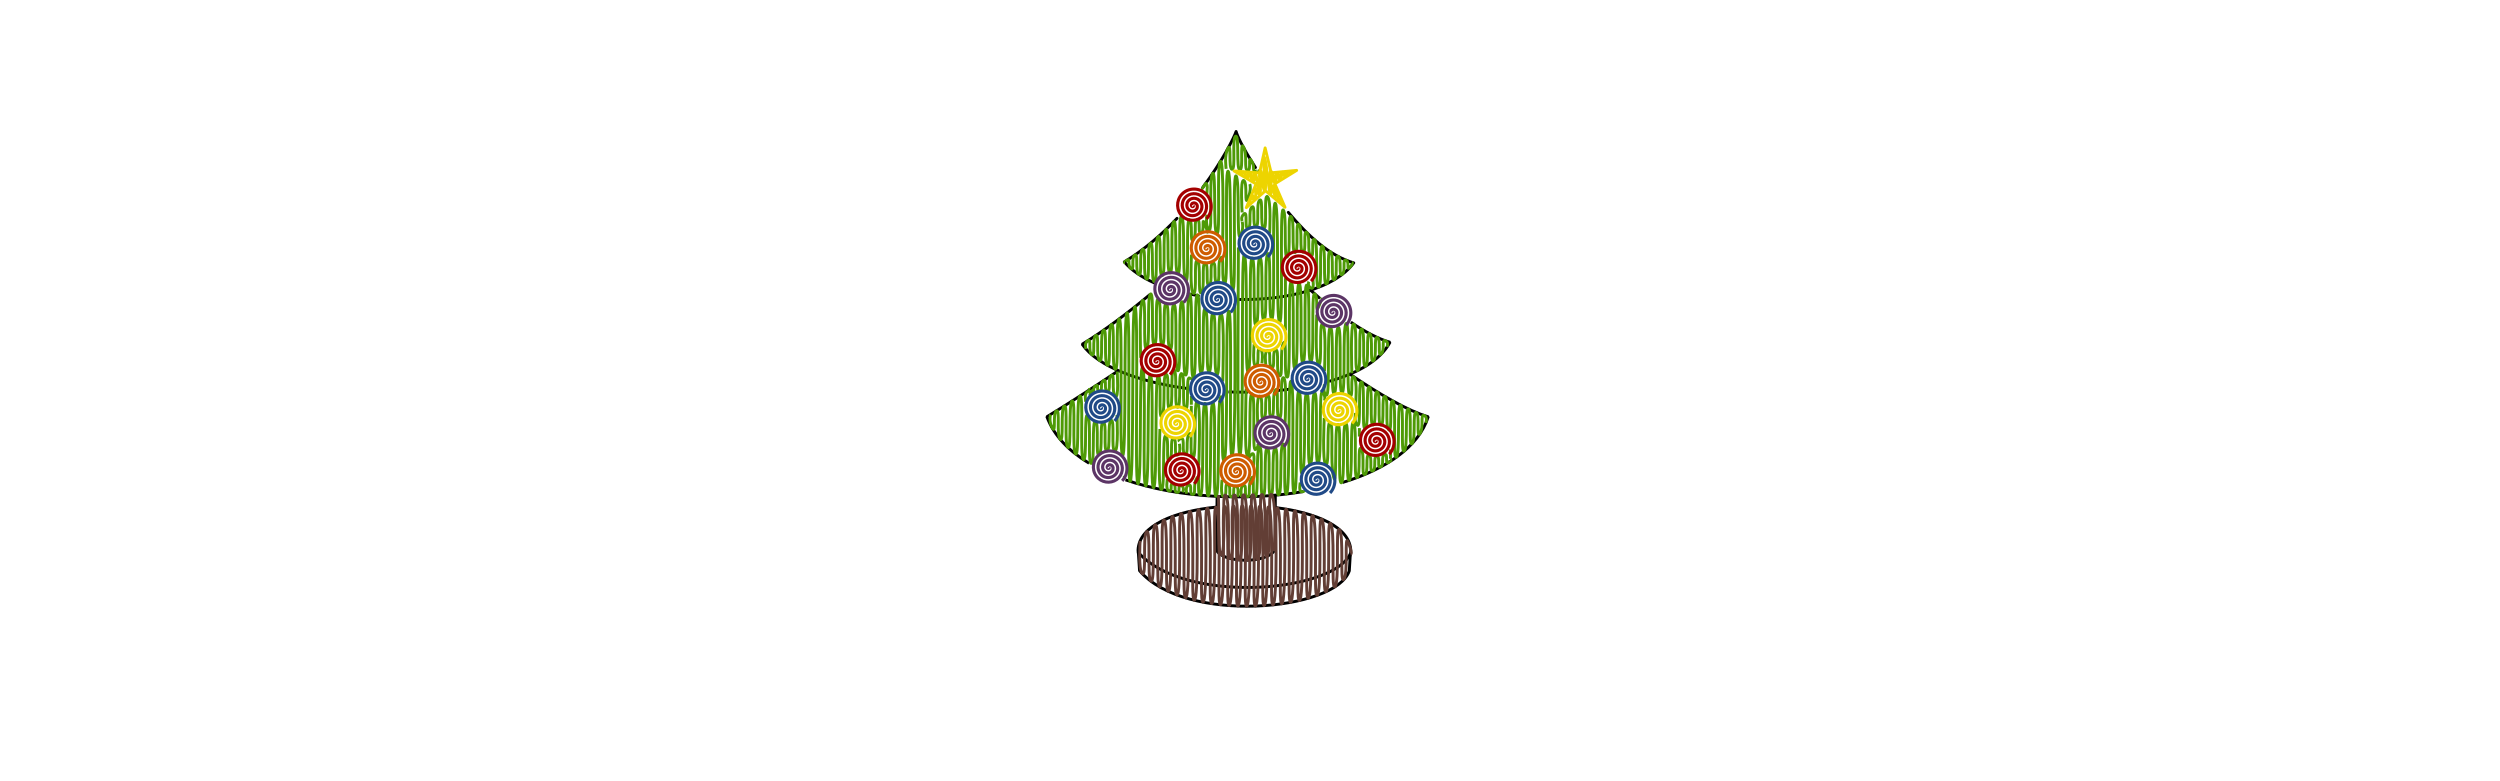<?xml version="1.0" encoding="UTF-8" standalone="no"?>
<!-- Created with Inkscape (http://www.inkscape.org/) -->

<svg
   xmlns:dc="http://purl.org/dc/elements/1.1/"
   xmlns:cc="http://creativecommons.org/ns#"
   xmlns:rdf="http://www.w3.org/1999/02/22-rdf-syntax-ns#"
   xmlns:svg="http://www.w3.org/2000/svg"
   xmlns="http://www.w3.org/2000/svg"
   xmlns:sodipodi="http://sodipodi.sourceforge.net/DTD/sodipodi-0.dtd"
   xmlns:inkscape="http://www.inkscape.org/namespaces/inkscape"
   width="3200"
   height="1000"
   id="svg27345"
   version="1.1"
   inkscape:version="0.48.1 r9760"
   sodipodi:docname="xmas_tree_eggbot.svg"
   style="display:inline">
  <sodipodi:namedview
     id="base"
     pagecolor="#ffffff"
     bordercolor="#666666"
     borderopacity="1.0"
     inkscape:pageopacity="0.0"
     inkscape:pageshadow="2"
     inkscape:zoom="0.615"
     inkscape:cx="1761.1378"
     inkscape:cy="485.79418"
     inkscape:document-units="px"
     inkscape:current-layer="layer8"
     showgrid="false"
     inkscape:window-width="1600"
     inkscape:window-height="823"
     inkscape:window-x="0"
     inkscape:window-y="24"
     inkscape:window-maximized="1"
     inkscape:snap-bbox="true"
     inkscape:snap-page="true"
     inkscape:snap-nodes="false" />
  <defs
     id="defs27347">
    <inkscape:path-effect
       effect="rough_hatches"
       id="path-effect23229"
       is_visible="true"
       direction="1905.604,564.67 , 11.017,0"
       dist_rdm="0;1"
       growth="0"
       do_bend="true"
       bender="1905.604,569.67 , 5,0"
       bottom_edge_variation="0;1"
       top_edge_variation="0;1"
       bottom_tgt_variation="0;1"
       top_tgt_variation="0;1"
       scale_bf="2"
       scale_bb="2"
       scale_tf="2"
       scale_tb="2"
       top_smth_variation="0;1"
       bottom_smth_variation="0;1"
       fat_output="false"
       stroke_width_top="1"
       stroke_width_bottom="1"
       front_thickness="1"
       back_thickness="0.25" />
    <inkscape:path-effect
       back_thickness="0.25"
       front_thickness="1"
       stroke_width_bottom="1"
       stroke_width_top="1"
       fat_output="false"
       bottom_smth_variation="0;1"
       top_smth_variation="0;1"
       scale_tb="2"
       scale_tf="2"
       scale_bb="2"
       scale_bf="2"
       top_tgt_variation="0;1"
       bottom_tgt_variation="0;1"
       top_edge_variation="0;1"
       bottom_edge_variation="0;1"
       bender="1937.466,454.461 , 5,0"
       do_bend="true"
       growth="0"
       dist_rdm="0;1"
       direction="1937.466,449.461 , 11.017,0"
       is_visible="true"
       id="path-effect23103"
       effect="rough_hatches" />
    <inkscape:path-effect
       effect="rough_hatches"
       id="path-effect22979"
       is_visible="true"
       direction="1868.096,279.273 , 19.757,2.913"
       dist_rdm="0;1"
       growth="0"
       do_bend="true"
       bender="1868.096,284.273 , 5,0"
       bottom_edge_variation="0;1"
       top_edge_variation="0;1"
       bottom_tgt_variation="0;1"
       top_tgt_variation="0;1"
       scale_bf="2"
       scale_bb="2"
       scale_tf="2"
       scale_tb="2"
       top_smth_variation="0;1"
       bottom_smth_variation="0;1"
       fat_output="false"
       stroke_width_top="1"
       stroke_width_bottom="1"
       front_thickness="1"
       back_thickness="0.25" />
    <inkscape:path-effect
       back_thickness="0.25"
       front_thickness="1"
       stroke_width_bottom="1"
       stroke_width_top="1"
       fat_output="false"
       bottom_smth_variation="0;1"
       top_smth_variation="0;1"
       scale_tb="2"
       scale_tf="2"
       scale_bb="2"
       scale_bf="2"
       top_tgt_variation="0;1"
       bottom_tgt_variation="0;1"
       top_edge_variation="0;1"
       bottom_edge_variation="0;1"
       bender="1828.324,509.033 , 5,0"
       do_bend="true"
       growth="0"
       dist_rdm="0;1"
       direction="1828.324,504.033 , 20.288,0"
       is_visible="true"
       id="path-effect22839"
       effect="rough_hatches" />
    <inkscape:path-effect
       back_thickness="0.25"
       front_thickness="1"
       stroke_width_bottom="1"
       stroke_width_top="1"
       fat_output="false"
       bottom_smth_variation="0;1"
       top_smth_variation="0;1"
       scale_tb="2"
       scale_tf="2"
       scale_bb="2"
       scale_bf="2"
       top_tgt_variation="0;1"
       bottom_tgt_variation="0;1"
       top_edge_variation="0;1"
       bottom_edge_variation="0;1"
       bender="2036.434,490.534 , 5,0"
       do_bend="true"
       growth="0"
       dist_rdm="0;1"
       direction="2036.434,485.534 , 21.661,-5.6843419e-14"
       is_visible="true"
       id="path-effect22605"
       effect="rough_hatches" />
    <inkscape:path-effect
       effect="rough_hatches"
       id="path-effect22489"
       is_visible="true"
       direction="1946.716,391.19 , 20.974,5.6843419e-14"
       dist_rdm="0;1"
       growth="0"
       do_bend="true"
       bender="1946.716,396.19 , 5,0"
       bottom_edge_variation="0;1"
       top_edge_variation="0;1"
       bottom_tgt_variation="0;1"
       top_tgt_variation="0;1"
       scale_bf="2"
       scale_bb="2"
       scale_tf="2"
       scale_tb="2"
       top_smth_variation="0;1"
       bottom_smth_variation="0;1"
       fat_output="false"
       stroke_width_top="1"
       stroke_width_bottom="1"
       front_thickness="1"
       back_thickness="0.25" />
    <inkscape:path-effect
       back_thickness="0.25"
       front_thickness="1"
       stroke_width_bottom="1"
       stroke_width_top="1"
       fat_output="false"
       bottom_smth_variation="0;1"
       top_smth_variation="0;1"
       scale_tb="2"
       scale_tf="2"
       scale_bb="2"
       scale_bf="2"
       top_tgt_variation="0;1"
       bottom_tgt_variation="0;1"
       top_edge_variation="0;1"
       bottom_edge_variation="0;1"
       bender="1423.606,531.232 , 5,0"
       do_bend="true"
       growth="0"
       dist_rdm="0;1"
       direction="1423.606,526.232 , 19.517,0"
       is_visible="true"
       id="path-effect22340"
       effect="rough_hatches" />
    <inkscape:path-effect
       effect="rough_hatches"
       id="path-effect22224"
       is_visible="true"
       direction="1175.723,564.154 , 19.517,0.5"
       dist_rdm="0;1"
       growth="0"
       do_bend="true"
       bender="1175.723,569.154 , 5,0"
       bottom_edge_variation="0;1"
       top_edge_variation="0;1"
       bottom_tgt_variation="0;1"
       top_tgt_variation="0;1"
       scale_bf="2"
       scale_bb="2"
       scale_tf="2"
       scale_tb="2"
       top_smth_variation="0;1"
       bottom_smth_variation="0;1"
       fat_output="false"
       stroke_width_top="1"
       stroke_width_bottom="1"
       front_thickness="1"
       back_thickness="0.25" />
    <inkscape:path-effect
       back_thickness="0.25"
       front_thickness="1"
       stroke_width_bottom="1"
       stroke_width_top="1"
       fat_output="false"
       bottom_smth_variation="0;1"
       top_smth_variation="0;1"
       scale_tb="2"
       scale_tf="2"
       scale_bb="2"
       scale_bf="2"
       top_tgt_variation="0;1"
       bottom_tgt_variation="0;1"
       top_edge_variation="0;1"
       bottom_edge_variation="0;1"
       bender="1144.276,428.563 , 5,0"
       do_bend="true"
       growth="0"
       dist_rdm="0;1"
       direction="1144.276,423.563 , 19.517,0.5"
       is_visible="true"
       id="path-effect22110"
       effect="rough_hatches" />
    <inkscape:path-effect
       effect="rough_hatches"
       id="path-effect21998"
       is_visible="true"
       direction="1189.911,223.976 , 20.517,0"
       dist_rdm="0;1"
       growth="0"
       do_bend="true"
       bender="1189.911,228.976 , 5,0"
       bottom_edge_variation="0;1"
       top_edge_variation="0;1"
       bottom_tgt_variation="0;1"
       top_tgt_variation="0;1"
       scale_bf="2"
       scale_bb="2"
       scale_tf="2"
       scale_tb="2"
       top_smth_variation="0;1"
       bottom_smth_variation="0;1"
       fat_output="false"
       stroke_width_top="1"
       stroke_width_bottom="1"
       front_thickness="1"
       back_thickness="0.25" />
    <inkscape:path-effect
       back_thickness="0.25"
       front_thickness="1"
       stroke_width_bottom="1"
       stroke_width_top="1"
       fat_output="false"
       bottom_smth_variation="0;1"
       top_smth_variation="0;1"
       scale_tb="2"
       scale_tf="2"
       scale_bb="2"
       scale_bf="2"
       top_tgt_variation="0;1"
       bottom_tgt_variation="0;1"
       top_edge_variation="0;1"
       bottom_edge_variation="0;1"
       bender="1325.563,310.172 , 5,0"
       do_bend="true"
       growth="0"
       dist_rdm="0;1"
       direction="1325.563,305.172 , 21.517,-0.5"
       is_visible="true"
       id="path-effect21888"
       effect="rough_hatches" />
    <inkscape:path-effect
       effect="rough_hatches"
       id="path-effect21772"
       is_visible="true"
       direction="1584.086,397.171 , 25.031,-5.6843419e-14"
       dist_rdm="0;1"
       growth="0"
       do_bend="true"
       bender="1584.086,402.171 , 5,0"
       bottom_edge_variation="0;1"
       top_edge_variation="0;1"
       bottom_tgt_variation="0;1"
       top_tgt_variation="0;1"
       scale_bf="2"
       scale_bb="2"
       scale_tf="2"
       scale_tb="2"
       top_smth_variation="0;1"
       bottom_smth_variation="0;1"
       fat_output="false"
       stroke_width_top="1"
       stroke_width_bottom="1"
       front_thickness="1"
       back_thickness="0.25" />
    <inkscape:path-effect
       back_thickness="0.25"
       front_thickness="1"
       stroke_width_bottom="1"
       stroke_width_top="1"
       fat_output="false"
       bottom_smth_variation="0;1"
       top_smth_variation="0;1"
       scale_tb="2"
       scale_tf="2"
       scale_bb="2"
       scale_bf="2"
       top_tgt_variation="0;1"
       bottom_tgt_variation="0;1"
       top_edge_variation="0;1"
       bottom_edge_variation="0;1"
       bender="1582.256,317.892 , 5,0"
       do_bend="true"
       growth="0"
       dist_rdm="0;1"
       direction="1582.256,312.892 , 21.955,3.32"
       is_visible="true"
       id="path-effect21574"
       effect="rough_hatches" />
    <inkscape:path-effect
       effect="rough_hatches"
       id="path-effect16863"
       is_visible="true"
       direction="1346.688,460.652 , 30.628,-23.817"
       dist_rdm="0;1"
       growth="0"
       do_bend="true"
       bender="1346.688,465.652 , 5,0"
       bottom_edge_variation="0;1"
       top_edge_variation="0;1"
       bottom_tgt_variation="0;1"
       top_tgt_variation="0;1"
       scale_bf="2"
       scale_bb="2"
       scale_tf="2"
       scale_tb="2"
       top_smth_variation="0;1"
       bottom_smth_variation="0;1"
       fat_output="false"
       stroke_width_top="1"
       stroke_width_bottom="1"
       front_thickness="1"
       back_thickness="0.25" />
    <inkscape:path-effect
       back_thickness="0.25"
       front_thickness="1"
       stroke_width_bottom="1"
       stroke_width_top="1"
       fat_output="false"
       bottom_smth_variation="0;1"
       top_smth_variation="0;1"
       scale_tb="2"
       scale_tf="2"
       scale_bb="2"
       scale_bf="2"
       top_tgt_variation="0;1"
       bottom_tgt_variation="0;1"
       top_edge_variation="0;1"
       bottom_edge_variation="0;1"
       bender="1344.805,352.175 , 5,0"
       do_bend="true"
       growth="0"
       dist_rdm="0;1"
       direction="1344.805,347.175 , 33.491,18.667"
       is_visible="true"
       id="path-effect16763"
       effect="rough_hatches" />
    <inkscape:path-effect
       effect="rough_hatches"
       id="path-effect16662"
       is_visible="true"
       direction="1348.57,238.322 , 40.051,-5.6843419e-14"
       dist_rdm="0;1"
       growth="0"
       do_bend="true"
       bender="1348.57,243.322 , 5,0"
       bottom_edge_variation="0;1"
       top_edge_variation="0;1"
       bottom_tgt_variation="0;1"
       top_tgt_variation="0;1"
       scale_bf="2"
       scale_bb="2"
       scale_tf="2"
       scale_tb="2"
       top_smth_variation="0;1"
       bottom_smth_variation="0;1"
       fat_output="false"
       stroke_width_top="1"
       stroke_width_bottom="1"
       front_thickness="1"
       back_thickness="0.25" />
    <inkscape:path-effect
       back_thickness="0.25"
       front_thickness="1"
       stroke_width_bottom="1"
       stroke_width_top="1"
       fat_output="false"
       bottom_smth_variation="0;1"
       top_smth_variation="0;1"
       scale_tb="2"
       scale_tf="2"
       scale_bb="2"
       scale_bf="2"
       top_tgt_variation="0;1"
       bottom_tgt_variation="0;1"
       top_edge_variation="0;1"
       bottom_edge_variation="0;1"
       bender="1592.869,711.641 , 5,0"
       do_bend="true"
       growth="0"
       dist_rdm="0;1"
       direction="1592.869,706.641 , 28.051,0"
       is_visible="true"
       id="path-effect16567"
       effect="rough_hatches" />
    <inkscape:path-effect
       effect="rough_hatches"
       id="path-effect16476"
       is_visible="true"
       direction="1594.752,669.883 , 29.386,0"
       dist_rdm="0;1"
       growth="0"
       do_bend="true"
       bender="1594.752,674.883 , 5,0"
       bottom_edge_variation="0;1"
       top_edge_variation="0;1"
       bottom_tgt_variation="0;1"
       top_tgt_variation="0;1"
       scale_bf="2"
       scale_bb="2"
       scale_tf="2"
       scale_tb="2"
       top_smth_variation="0;1"
       bottom_smth_variation="0;1"
       fat_output="false"
       stroke_width_top="1"
       stroke_width_bottom="1"
       front_thickness="1"
       back_thickness="0.25" />
    <inkscape:path-effect
       back_thickness="0.25"
       front_thickness="1"
       stroke_width_bottom="1"
       stroke_width_top="1"
       fat_output="false"
       bottom_smth_variation="0;1"
       top_smth_variation="0;1"
       scale_tb="2"
       scale_tf="2"
       scale_bb="2"
       scale_bf="2"
       top_tgt_variation="0;1"
       bottom_tgt_variation="0;1"
       top_edge_variation="0;1"
       bottom_edge_variation="0;1"
       bender="1357.353,603.447 , 5,0"
       do_bend="true"
       growth="0"
       dist_rdm="0;1"
       direction="1357.353,598.447 , 18.823,0"
       is_visible="true"
       id="path-effect16396"
       effect="rough_hatches" />
    <inkscape:path-effect
       effect="rough_hatches"
       id="path-effect16292"
       is_visible="true"
       direction="1583.966,188.549 , 23.216,-2.48"
       dist_rdm="0;1"
       growth="0"
       do_bend="true"
       bender="1585.486,196.2 , 6.865,-0.733"
       bottom_edge_variation="0;1"
       top_edge_variation="0;1"
       bottom_tgt_variation="0;1"
       top_tgt_variation="0;1"
       scale_bf="2"
       scale_bb="2"
       scale_tf="2"
       scale_tb="2"
       top_smth_variation="0;1"
       bottom_smth_variation="0;1"
       fat_output="false"
       stroke_width_top="1"
       stroke_width_bottom="1"
       front_thickness="1"
       back_thickness="0.25" />
  </defs>
  <g
     style="display:inline"
     inkscape:label="8black"
     id="layer9"
     inkscape:groupmode="layer">
    <path
       style="fill:none;stroke:#000000;stroke-width:3.75;stroke-linecap:butt;stroke-linejoin:bevel;stroke-opacity:1;stroke-dasharray:none;display:inline"
       d="m 1572.369,501.683 c 8.348,0.267 16.715,0.338 25.047,0.21 m 36.051,-1.845 c 6.846,-0.606 13.607,-1.357 20.252,-2.256 m 47.598,-9.679 c 36.783,-10.448 65.545,-26.958 77.894,-50.031 -15.274,-4.401 -32.466,-13.662 -50.171,-25.712 m -39.378,-30.323 c -4.122,-3.502 -8.216,-7.072 -12.264,-10.684 m -205.049,5.301 c -28.273,23.619 -58.73,46.639 -87.169,63.949 20.11,28.996 73.339,48.402 134.675,56.727"
       id="path16981"
       inkscape:connector-curvature="0"
       sodipodi:nodetypes="cccccccccccc" />
    <path
       style="fill:none;stroke:#000000;stroke-width:3.75;stroke-linecap:butt;stroke-linejoin:bevel;stroke-opacity:1;stroke-dasharray:none;display:inline"
       d="m 1431.648,474.458 c -32.599,21.87 -65.162,42.892 -91.625,59 8.911,24.126 28.1,43.922 53.96,59.468 m 46.64,21.297 c 66.347,22.88 153.136,27.623 228.112,14.928 m 49.631,-11.568 c 55.005,-16.798 97.338,-44.964 109.782,-84.125 -25.785,-7.43 -62.846,-29 -100.344,-54.562"
       id="path16983"
       inkscape:connector-curvature="0"
       sodipodi:nodetypes="cccccccc" />
    <path
       inkscape:connector-curvature="0"
       style="fill:none;stroke:#000000;stroke-width:3.75;stroke-linecap:round;stroke-linejoin:round;stroke-opacity:1;stroke-dasharray:none;display:inline"
       d="m 1606.975,214.394 c -16.674,-25.828 -23.387,-41.016 -24.771,-46.091 -2.574,7.721 -17.356,37.55 -42.823,71.889 m -32.784,39.294 c -19.197,20.384 -41.777,40.087 -67.443,55.71 8.921,10.662 22.142,19.625 38.153,26.82 m 43.685,13.98 c 4.261,0.932 8.596,1.777 12.989,2.534 m 52.75,4.813 c 61.236,0.9 122.127,-14.149 146.054,-46.89 -30.348,-8.745 -58.485,-34.254 -83.744,-64.627"
       id="path16979"
       sodipodi:nodetypes="ccccccccccc" />
    <path
       style="fill:none;stroke:#000000;stroke-width:3.75;stroke-linecap:butt;stroke-linejoin:bevel;stroke-opacity:1;stroke-dasharray:none;display:inline"
       d="m 1557.711,648.989 c -53.923,5.338 -99.968,23.646 -101,55.125 0.028,1.651 0.199,3.268 0.5,4.844 l 1.406,21.5 c 58.976,69.016 250.932,51.636 268.5,0.188 l 1.094,-18.188 c 0.576,-2.28 0.856,-4.646 0.812,-7.094 -0.505,-30.802 -44.308,-49.402 -96.625,-55.656"
       id="path22472"
       inkscape:connector-curvature="0"
       sodipodi:nodetypes="cccccccc" />
    <path
       inkscape:connector-curvature="0"
       d="m 1557.883,633.88 -0.776,70.237 c 6.788,16.313 65.57,18.824 75.29,-1.254 l 0,-70.239"
       id="path22477"
       sodipodi:nodetypes="cccc"
       style="fill:none;stroke:#000000;stroke-width:3.75;stroke-linecap:butt;stroke-linejoin:bevel;stroke-opacity:1;stroke-dasharray:none;display:inline" />
    <path
       inkscape:connector-curvature="0"
       id="path22480"
       d="m 1456.496,706.458 c 59.908,69.016 254.897,51.636 272.743,0.188"
       style="fill:none;stroke:#000000;stroke-width:3.75;stroke-linecap:butt;stroke-linejoin:bevel;stroke-opacity:1;stroke-dasharray:none;display:inline"
       sodipodi:nodetypes="cc" />
  </g>
  <g
     inkscape:groupmode="layer"
     id="layer4"
     inkscape:label="7green"
     style="display:inline">
    <path
       sodipodi:nodetypes="cccccccccccccccccccccccccccccccccccccccccccccscccccccscccsccccccccccccccccsccccccccccccccsccccccccccccccccccccccccccccccccccccccc"
       inkscape:connector-curvature="0"
       id="path16976"
       d="m 1825.193,541.311 c 0,0 2.552,-7.882 -2.444,-9.585 -4.996,-1.703 -0.097,15.619 -5.156,23.178 -5.059,7.559 0.16,-24.896 -4.835,-26.975 -4.994,-2.078 -0.224,34.322 -5.271,39.751 -2.524,2.714 -2.443,-7.745 -2.366,-19.178 0.076,-11.433 0.146,-23.84 -2.35,-25.019 -2.497,-1.179 -2.564,11.21 -2.652,24.433 -0.088,13.224 -0.199,27.282 -2.719,29.443 -2.52,2.16 -2.406,-11.9 -2.305,-26.823 0.101,-14.923 0.187,-30.708 -2.309,-31.997 -2.496,-1.29 -2.579,14.487 -2.69,31.037 -0.112,16.55 -0.254,33.873 -2.773,35.676 -2.518,1.803 -2.371,-15.521 -2.248,-33.641 0.124,-18.12 0.222,-37.036 -2.274,-38.416 -2.496,-1.38 -2.549,9.207 -2.611,19.45 -0.061,10.244 -0.129,20.144 -2.614,17.39 -4.969,-5.507 0.232,-39.604 -4.76,-42.516 -4.992,-2.913 -0.214,37.692 -5.213,36.573 -4.999,-1.119 0.221,-39.488 -4.772,-42.532 -2.496,-1.522 -2.542,8.843 -2.602,19.699 -0.059,10.856 -0.132,22.203 -2.638,22.643 -2.506,0.441 -2.432,-10.907 -2.368,-22.759 0.064,-11.852 0.118,-24.21 -2.378,-25.79 -2.496,-1.58 -2.547,10.701 -2.618,23.863 -0.071,13.163 -0.162,27.208 -2.679,29.155 -2.516,1.947 -2.421,-12.098 -2.339,-27.038 0.081,-14.94 0.146,-30.775 -2.351,-32.407 -2.497,-1.632 -2.555,13.368 -2.633,28.192 -0.078,14.824 -0.175,29.471 -2.663,27.131 -4.976,-4.68 -2.408,-15.441 -2.408,-15.441 m 44.738,46.505 c 0,0 -0.097,11.837 -0.097,11.837 m -0.01,0.988 c 0,0 2.497,0.701 -2.536,3.793 -5.033,3.092 0.105,-12.483 -4.922,-10.023 -5.027,2.46 -0.111,13.103 -5.142,15.8 -5.03,2.697 0.118,-13.653 -4.888,-13.645 -5.006,0.008 -0.142,16.333 -5.17,18.712 -5.028,2.378 0.162,-18.557 -4.83,-20.19 -4.993,-1.633 -0.198,22.562 -5.224,24.675 -5.026,2.112 0.221,-24.908 -4.726,-32.509 -4.946,-7.601 -0.3,34.618 -5.325,36.503 -2.512,0.943 -2.354,-15.463 -2.215,-32.69 0.139,-17.227 0.256,-35.277 -2.232,-37.623 -2.488,-2.346 -2.6,15.703 -2.75,34.549 -0.149,18.846 -0.339,38.49 -2.85,39.333 -2.511,0.843 -2.33,-17.694 -2.181,-36.243 0.15,-18.55 0.268,-37.113 -2.24,-36.322 -2.508,0.791 -2.628,19.353 -2.779,37.906 -0.151,18.553 -0.333,37.097 -2.844,37.852 -2.511,0.755 -2.326,-17.859 -2.172,-36.699 0.154,-18.84 0.278,-37.907 -2.224,-38.059 -2.502,-0.152 -2.644,21.489 -2.804,40.761 -0.16,19.273 -0.329,36.178 -2.74,26.557 -2.412,-9.621 -2.262,-26.477 -2.149,-41.218 0.113,-14.741 0.192,-27.368 -2.304,-28.533 -2.496,-1.164 -2.584,12.915 -2.691,26.981 -0.106,14.067 -0.231,28.121 -2.723,26.908 -2.493,-1.213 -2.988,-16.148 -2.88,-30.78 0.108,-14.632 0.821,-28.96 0.821,-28.96 m 80.463,-90.893 c 0,0 2.514,-6.239 -2.489,-8.034 -5.003,-1.795 -0.021,11.828 -5.039,16.99 -5.018,5.162 0.036,-18.797 -4.967,-21.074 -5.003,-2.277 -0.051,26.125 -5.067,29.938 -5.017,3.813 0.064,-32.224 -4.939,-34.898 -5.003,-2.674 -0.078,38.668 -5.093,41.705 -2.508,1.518 -2.473,-9.578 -2.448,-21.43 0.024,-11.852 0.037,-24.461 -2.465,-25.966 -2.502,-1.505 -2.512,11.098 -2.538,24.391 -0.026,13.293 -0.071,27.276 -2.579,28.532 -2.507,1.256 -2.46,-12.729 -2.43,-27.44 0.03,-14.711 0.041,-30.148 -2.461,-31.799 -2.502,-1.65 -3.136,14.049 -3.167,30.161 -0.032,16.112 0.537,32.637 0.537,32.637 m 9.657,70.183 c 0,0 -0.075,10.845 -0.075,10.845 m -4.751,-40.958 c 0,0 2.65,-32.204 -2.344,-35.564 -4.994,-3.359 -0.121,28.202 -5.11,24.512 -2.494,-1.845 -2.381,-26.206 -2.322,-49.513 0.059,-23.307 0.068,-45.561 -2.437,-43.192 -2.504,2.369 -2.52,24.713 -2.578,46.399 -0.058,21.686 -0.156,42.714 -2.658,42.45 -2.502,-0.264 -2.405,-21.428 -2.349,-42.432 0.056,-21.004 0.072,-41.846 -2.432,-41.467 -2.503,0.38 -2.52,21.209 -2.576,42.127 -0.056,20.918 -0.153,41.925 -2.66,42.659 -2.507,0.734 -2.408,-20.289 -2.349,-41.591 0.059,-21.303 0.076,-42.886 -2.427,-43.273 -2.503,-0.387 -2.52,22.18 -2.582,44.404 -0.062,22.225 -0.168,44.108 -2.663,42.352 -4.99,-3.512 -2.443,-13.647 -2.443,-13.647 m 35.128,-156.349 c 0,0 2.507,1.028 -2.485,6.431 -4.992,5.403 -0.021,-7.154 -5.034,-9.247 -5.013,-2.094 0.041,14.508 -4.956,18.331 -4.997,3.823 -0.057,-20.43 -5.072,-23.138 -5.015,-2.708 0.075,26.91 -4.926,29.865 -5,2.955 -0.09,-32.578 -5.108,-35.863 -2.509,-1.642 -2.473,8.056 -2.443,18.462 0.029,10.406 0.05,21.52 -2.451,22.71 -2.501,1.189 -2.52,-9.926 -2.553,-21.817 -0.033,-11.891 -0.082,-24.558 -2.593,-26.473 -2.511,-1.915 -2.459,10.749 -2.42,24.135 0.039,13.387 0.062,27.496 -2.44,28.473 -2.502,0.977 -2.523,-13.133 -2.565,-28.032 -0.043,-14.898 -0.109,-30.584 -2.621,-32.759 -5.025,-4.349 0.094,24.661 -4.927,20.402 -5.021,-4.259 -0.098,-24.754 -5.128,-29.602 -5.029,-4.848 0.108,25.798 -4.901,25.079 -5.009,-0.719 -0.129,-29.928 -5.163,-35.26 -5.034,-5.332 0.154,34.524 -4.848,35.78 -2.501,0.628 -2.538,-9.87 -2.589,-21.031 -0.051,-11.161 -0.117,-22.985 -2.632,-25.009 -2.515,-2.025 -2.446,9.692 -2.386,22.512 0.06,12.821 0.109,26.747 -2.386,29.141 -2.495,2.395 -2.54,-11.56 -2.609,-26.649 -0.069,-15.089 -0.165,-31.311 -2.682,-33.452 -2.516,-2.141 -2.288,34.672 -2.184,71.568 0.104,36.896 0.084,73.873 -2.418,72.061 -2.502,-1.813 -2.488,-38.79 -2.599,-75.85 -0.111,-37.06 -0.348,-74.202 -2.865,-76.344 -2.517,-2.142 -2.271,35.089 -2.152,72.794 0.119,37.705 0.108,75.883 -2.395,75.636 -2.503,-0.247 -2.498,-22.498 -2.534,-44.043 -0.037,-21.545 -0.114,-42.383 -2.608,-39.804 -2.494,2.579 -2.423,23.403 -2.392,43.77 0.031,20.367 0.025,40.278 -2.478,41.03 -2.503,0.752 -2.496,-19.315 -2.525,-39.457 -0.03,-20.143 -0.096,-40.361 -2.598,-39.912 -2.502,0.448 -2.435,20.521 -2.406,41.179 0.029,20.658 0.019,41.901 -2.486,44.689 -2.505,2.788 -2.488,-18.482 -2.515,-40.535 -0.027,-22.053 -0.101,-44.888 -2.605,-45.229 -2.504,-0.341 -2.388,34.352 -2.385,69.932 0,35.58 -0.112,72.047 -2.626,75.254 -2.514,3.207 -2.385,-33.178 -2.38,-70.777 0,-37.6 -0.125,-76.414 -2.633,-78.065 -1.254,-0.826 -1.818,14.763 -2.091,38.602 -0.273,23.839 -0.266,55.928 -0.342,88.103 -0.075,32.175 -0.232,64.436 -0.7,88.618 -0.467,24.182 -1.233,40.286 -2.483,40.147 -1.25,-0.139 -1.888,-16.796 -2.2,-41.703 -0.312,-24.907 -0.311,-58.063 -0.24,-91.203 0.071,-33.139 0.213,-66.261 0.319,-91.098 0.106,-24.837 0.19,-41.389 0.19,-41.389 m 110.183,158.254 c 0,0 0.673,-14.097 0.702,-28.64 0.029,-14.542 -0.586,-29.529 -3.088,-31.309 -2.502,-1.779 -2.509,11.834 -2.533,25.494 -0.024,13.66 -0.065,27.368 -2.563,25.777 -2.498,-1.591 -3.079,-17.469 -3.057,-32.95 0.022,-15.481 0.648,-30.564 0.648,-30.564 m 9.732,110.222 c 0,0 2.53,-5.167 -2.45,-10.991 -2.49,-2.912 -2.59,19.712 -2.742,43.068 -0.153,23.355 -0.361,47.442 -2.865,47.456 -2.503,0.013 -2.305,-22.742 -2.156,-45.339 0.15,-22.597 0.252,-45.035 -2.254,-44.386 -2.506,0.649 -2.61,23.052 -2.76,45.573 -0.15,22.52 -0.348,45.158 -2.861,46.277 -2.513,1.119 -2.312,-21.575 -2.156,-44.603 0.156,-23.029 0.264,-46.393 -2.238,-46.615 -2.502,-0.222 -2.606,22.631 -2.77,46.815 -0.164,24.184 -0.392,49.698 -2.943,54.798 -2.55,5.1 -2.307,-20.355 -2.115,-47.418 0.192,-27.063 0.325,-55.733 -2.172,-57.064 -2.497,-1.331 -2.64,31.103 -2.884,63.959 -0.244,32.856 -0.591,66.134 -3.098,66.491 -2.507,0.357 -2.158,-32.707 -1.904,-67.136 0.255,-34.429 0.407,-70.225 -2.076,-75.331 -2.483,-5.106 -2.614,30.689 -2.876,67.837 -0.262,37.148 -0.664,75.647 -3.17,75.951 -2.506,0.303 -2.326,-16.802 -2.177,-33.404 0.149,-16.601 0.27,-32.698 -2.251,-30.376 -2.521,2.322 -2.645,18.418 -2.788,33.997 -0.143,15.579 -0.302,30.64 -2.808,30.892 -2.506,0.252 -2.345,-14.94 -2.206,-30.092 0.139,-15.153 0.257,-30.266 -2.249,-29.859 -2.506,0.407 -2.625,15.521 -2.764,30.583 -0.139,15.062 -0.298,30.073 -2.804,30.275 -2.505,0.202 -2.345,-14.83 -2.205,-30.014 0.14,-15.185 0.261,-30.523 -2.239,-30.935 -2.5,-0.412 -2.619,14.926 -2.762,30.405 -0.143,15.479 -0.309,31.099 -2.813,31.252 -2.505,0.153 -2.331,-16.175 -2.184,-32.198 0.147,-16.023 0.268,-31.741 -2.246,-30.369 -2.514,1.372 -2.637,17.09 -2.78,32.491 -0.143,15.401 -0.304,30.485 -2.808,30.59 -5.008,0.209 0.324,-32.466 -4.771,-23.172 -5.096,9.294 -0.237,23.381 -5.245,23.496 -5.008,0.115 0.166,-16.069 -4.856,-14.484 -5.022,1.585 -2.654,14.608 -2.654,14.608 m 101.366,-253.318 c 0,0 2.505,-1.718 -2.497,9.771 -5.001,11.489 -0.01,-11.866 -5.019,-16.233 -2.506,-2.183 -2.477,19.606 -2.494,41.902 -0.016,22.296 -0.079,45.098 -2.582,44.939 -2.503,-0.158 -2.438,-23.275 -2.423,-47.032 0.015,-23.757 -0.022,-48.154 -2.53,-50.874 -2.508,-2.72 -2.463,21.656 -2.474,46.928 -0.012,25.272 -0.084,51.44 -2.589,52.305 -2.506,0.865 -2.432,-24.456 -2.418,-50.012 0.014,-25.556 -0.032,-51.346 -2.535,-51.421 -2.503,-0.075 -2.456,25.52 -2.472,51.94 -0.015,26.421 -0.097,53.667 -2.61,56.897 -2.513,3.229 -2.422,-23.974 -2.399,-52.234 0.023,-28.26 -0.03,-57.576 -2.535,-58.572 -2.505,-0.996 -2.446,29.446 -2.473,60.138 -0.027,30.693 -0.14,61.637 -2.643,61.648 -2.503,0.01 -2.455,-13.137 -2.425,-25.172 0.031,-12.035 0.047,-22.958 -2.464,-18.5 -5.021,8.917 -0.125,45.757 -5.116,41.647 -4.991,-4.11 0.097,-34.438 -4.913,-32.856 -5.01,1.582 -0.067,25.275 -5.064,22.085 -4.996,-3.19 0.054,-20.779 -4.951,-21.081 -5.006,-0.302 -2.549,18.028 -2.549,18.028 m 60.123,-110.664 c 0,0 2.531,15.763 -2.481,12.407 -5.011,-3.356 -2.517,-8.184 -2.517,-8.184 m -6.122,266.492 c 0,0 2.486,1.653 -2.529,2.479 -5.015,0.826 -2.384,-11.777 -2.384,-11.777 m -18.973,-194.563 c 0,0 0.016,-16.769 0.01,-33.538 -0.01,-16.769 -0.045,-33.538 -0.045,-33.538 m -0.392,184.983 c 0,0 0.717,-14.401 0.79,-28.803 0.072,-14.402 -0.5,-28.805 -3.003,-28.808 -2.503,-0.003 -2.554,13.517 -2.619,26.758 -0.065,13.241 -0.145,26.202 -2.641,25.08 -4.993,-2.244 0.221,-43.077 -4.817,-36.037 -5.037,7.04 -0.177,33.974 -5.184,34.103 -5.007,0.128 0.151,-28.162 -4.862,-26.855 -5.013,1.307 -0.144,26.825 -5.165,29.191 -5.021,2.366 0.153,-28.109 -4.851,-28.548 -5.004,-0.439 -2.693,34.13 -2.693,34.13 m 15.216,-242.62 c 0,0 0.575,-10.712 0.511,-21.935 -0.064,-11.223 -0.769,-22.957 -3.287,-25.002 -2.517,-2.044 -2.442,8.708 -2.377,19.665 0.066,10.957 0.121,22.119 -2.388,20.895 -5.019,-2.448 -0.24,-40.412 -5.217,-36.026 -4.977,4.386 0.199,33.796 -4.807,33.827 -5.006,0.032 -0.17,-29.442 -5.149,-25.054 -4.979,4.387 0.142,24.953 -4.853,27.176 -4.995,2.223 -0.126,-22.788 -5.106,-18.399 -4.981,4.389 -2.45,9.386 -2.45,9.386 m 25.265,181.838 c 0,0 2.544,-16.188 -2.458,-18.521 -5.002,-2.333 -0.049,19.913 -5.061,21.631 -5.011,1.718 -2.438,-27.515 -2.438,-27.515 m 4.266,-222.401 c 0,0 2.514,1.249 -2.496,0.863 -5.01,-0.386 -0.039,-4.744 -5.12,-13.169 -5.082,-8.426 0.111,12.783 -4.899,12.397 -5.01,-0.386 -0.182,-20.756 -5.28,-30.103 -5.098,-9.346 0.271,29.716 -4.739,29.33 -2.505,-0.193 -2.601,-11.572 -2.705,-22.605 -0.105,-11.033 -0.217,-21.721 -2.707,-20.531 -4.981,2.378 0.403,42.75 -4.606,42.364 -5.01,-0.386 -0.331,-35.858 -5.251,-26.88 -4.919,8.979 -2.264,26.3 -2.264,26.3 m 40.217,351.282 c 0,0 2.481,2.947 -2.564,7.885 -2.523,2.469 -2.385,-14.634 -2.269,-32.685 0.116,-18.051 0.207,-37.05 -2.29,-38.374 -2.497,-1.324 -2.586,18.115 -2.714,38.063 -0.128,19.948 -0.296,40.404 -2.805,41.117 -2.509,0.713 -2.956,-20.798 -2.818,-42.487 0.138,-21.689 0.859,-43.557 0.859,-43.557 m 9.349,99.956 c 0,0 2.681,-20.971 -2.367,-15.912 -5.048,5.06 -2.557,6.464 -2.557,6.464 m 0.154,-352.305 c 0,0 2.554,6.417 -2.371,18.377 -4.925,11.96 -0.143,-19.865 -5.173,-22.841 -2.515,-1.488 -3.06,8.711 -2.987,19.282 0.073,10.571 0.764,21.515 0.764,21.515 m 0.068,11.986 c 0,0 2.551,8.808 -2.413,18.116 -2.482,4.654 -2.562,-13.815 -2.684,-33.819 -0.122,-20.005 -0.294,-41.545 -2.809,-43.033 -2.515,-1.489 -2.203,36.923 -2.026,74.689 0.177,37.766 0.222,74.888 -2.287,70.819 -2.509,-4.069 -2.571,-41.19 -2.753,-77.666 -0.182,-36.476 -0.48,-72.308 -2.996,-73.796 -2.516,-1.489 -2.21,34.698 -2.024,71.057 0.186,36.359 0.251,72.89 -2.253,72.09 -5.009,-1.601 -0.103,-38.495 -5.089,-32.37 -4.986,6.125 0.08,30.89 -4.925,31.408 -5.005,0.518 -0.064,-26.125 -5.067,-24.98 -5.003,1.145 0.062,25.287 -4.939,28.378 -5.001,3.092 -0.064,-27.418 -5.072,-27.945 -5.008,-0.527 0.074,33.118 -4.926,37.615 -2.5,2.249 -2.511,-7.22 -2.533,-17.611 -0.022,-10.391 -0.056,-21.705 -2.563,-23.147 -2.508,-1.442 -2.474,9.21 -2.449,20.124 0.024,10.914 0.038,22.089 -2.466,21.691 -2.504,-0.397 -3.145,-12.801 -3.174,-25.106 -0.029,-12.305 0.554,-24.51 0.554,-24.51 m 58.958,310.109 c 0,0 2.642,-13.322 -2.362,-13.627 -5.003,-0.304 -0.141,13.637 -5.147,13.563 -5.005,-0.074 0.142,-13.669 -4.841,-15.994 -4.983,-2.325 -0.164,15.921 -5.169,15.753 -5.005,-0.168 -2.283,-21.575 -2.283,-21.575 m 16.042,-225.537 c 0,0 0.656,48.217 0.472,96.614 -0.092,24.198 -0.386,48.442 -0.981,66.725 -0.595,18.284 -1.483,30.607 -2.737,30.967 -2.509,0.719 -2.12,-46.253 -1.933,-92.982 0.188,-46.729 0.175,-93.216 -2.327,-91.527 -2.503,1.688 -2.498,48.035 -2.692,94.638 -0.194,46.604 -0.588,93.464 -3.114,96.182 -2.526,2.717 -2.335,-19.365 -2.19,-41.214 0.146,-21.849 0.247,-43.464 -2.274,-39.812 -2.521,3.652 -2.682,35.49 -2.926,66.383 -0.243,30.892 -0.564,60.838 -3.066,60.706 -2.502,-0.132 -2.18,-30.373 -1.943,-60.413 0.237,-30.04 0.391,-59.877 -2.116,-59.203 -2.507,0.674 -2.663,30.512 -2.898,60.137 -0.235,29.624 -0.548,59.035 -3.05,58.854 -2.501,-0.181 -2.188,-29.65 -1.955,-59.126 0.234,-29.476 0.388,-58.959 -2.114,-59.168 -2.502,-0.209 -2.656,29.274 -2.889,58.752 -0.233,29.478 -0.545,58.951 -3.046,58.72 -5.001,-0.46 0.3,-30.188 -4.789,-21.485 -5.09,8.703 -0.212,21.025 -5.212,20.463 -5,-0.563 0.137,-13.411 -4.884,-11.888 -5.021,1.523 -2.616,10.991 -2.616,10.991 m 46.055,-325.124 c 0,0 0.507,-27.008 0.331,-53.012 -0.176,-26.004 -1.031,-51.004 -3.498,-46.988 -2.467,4.016 -2.261,27.841 -2.112,50.307 0.149,22.466 0.246,43.574 -2.264,42.157 -2.51,-1.417 -2.612,-22.53 -2.743,-42.368 -0.132,-19.838 -0.288,-38.4 -2.761,-34.716 -2.473,3.684 -2.319,22.964 -2.207,40.652 0.113,17.687 0.189,33.781 -2.327,31.094 -5.033,-5.375 -2.606,-19.074 -2.606,-19.074 m 20.225,213.546 c 0,0 0.712,-21.742 0.754,-43.446 0.043,-21.703 -0.584,-43.368 -3.087,-43.212 -2.503,0.156 -2.503,20.38 -2.539,40.155 -0.036,19.775 -0.106,39.102 -2.603,37.464 -2.497,-1.638 -2.431,-20.943 -2.399,-39.986 0.032,-19.043 0.032,-37.824 -2.471,-38.413 -2.503,-0.589 -2.502,18.266 -2.533,37.226 -0.031,18.96 -0.096,38.025 -2.598,37.854 -2.503,-0.171 -2.438,-19.074 -2.407,-38.558 0.031,-19.484 0.028,-39.549 -2.476,-42.042 -2.504,-2.494 -2.495,17.55 -2.525,38.426 -0.03,20.877 -0.103,42.586 -2.609,43.424 -2.506,0.838 -2.42,-23.933 -2.39,-49.011 0.03,-25.077 0,-50.46 -2.502,-50.844 -2.503,-0.384 -2.474,25.237 -2.505,51.313 -0.032,26.076 -0.127,52.608 -2.636,54.047 -2.508,1.439 -2.408,-25.215 -2.373,-52.203 0.035,-26.988 0,-54.309 -2.5,-54.203 -2.503,0.106 -2.472,26.722 -2.505,52.966 -0.033,26.244 -0.127,52.117 -2.625,50.736 -2.498,-1.381 -2.414,-25.665 -2.383,-49.18 0.031,-23.515 0.012,-46.261 -2.49,-44.565 -2.502,1.696 -2.488,24.442 -2.519,46.419 -0.031,21.977 -0.103,43.184 -2.602,41.803 -2.499,-1.381 -2.43,-22.677 -2.402,-43.588 0.028,-20.911 0.015,-41.436 -2.488,-41.277 -2.503,0.16 -2.495,15.68 -2.507,30.529 -0.012,14.848 -0.043,29.024 -2.541,26.493 -2.498,-2.531 -2.471,-16.685 -2.462,-30.353 0.01,-13.668 0,-26.849 -2.502,-27.434 -2.503,-0.585 -2.495,12.745 -2.503,26.099 -0.01,13.354 -0.032,26.731 -2.534,26.239 -2.502,-0.492 -2.479,-13.708 -2.471,-27.423 0.01,-13.715 -0,-27.928 -2.508,-30.414 -2.505,-2.486 -2.491,11.739 -2.497,26.71 -0.01,14.971 -0.033,30.69 -2.537,31.19 -2.504,0.501 -2.473,-16.783 -2.469,-33.67 0,-16.887 -0.017,-33.376 -2.518,-31.285 -2.501,2.091 -2.483,18.495 -2.49,34.897 -0.01,16.401 -0.038,32.8 -2.545,34.878 -2.507,2.078 -2.473,-14.32 -2.463,-30.728 0.01,-16.408 -0,-32.825 -2.506,-30.785 -2.502,2.04 -3.115,20.395 -3.132,38.241 -0.017,17.846 0.564,35.181 0.564,35.181 m 84.636,-209.855 c 0,0 2.365,-18.676 -2.59,-11.852 -4.955,6.824 -2.447,7.552 -2.447,7.552 m 5.323,52.562 c 0,0 2.529,4.695 -2.547,-8.752 -5.077,-13.447 0.043,8.566 -4.954,10.504 -4.997,1.938 -0.089,-17.371 -5.092,-16.735 -5.003,0.636 0.092,17.662 -4.883,24.998 -4.974,7.336 -0.12,-24.377 -5.131,-25.239 -2.506,-0.431 -2.388,20.97 -2.313,41.458 0.074,20.488 0.109,40.063 -2.402,35.981 -2.511,-4.082 -2.555,-23.667 -2.629,-42.599 -0.074,-18.932 -0.178,-37.211 -2.689,-38.684 -2.511,-1.473 -2.404,17.166 -2.328,35.973 0.076,18.807 0.121,37.782 -2.384,36.982 -2.505,-0.799 -2.549,-18.719 -2.617,-35.797 -0.068,-17.078 -0.159,-33.315 -2.648,-30.751 -2.489,2.564 -2.404,18.832 -2.344,34.523 0.06,15.691 0.096,30.806 -2.406,31.066 -2.502,0.26 -2.539,-14.856 -2.594,-29.44 -0.055,-14.584 -0.126,-28.638 -2.618,-26.254 -2.491,2.384 -2.424,16.385 -2.374,30.175 0.049,13.79 0.081,27.37 -2.419,28.911 -2.5,1.541 -2.53,-12.039 -2.575,-25.452 -0.046,-13.412 -0.107,-26.657 -2.6,-24.447 -2.493,2.211 -2.43,16.426 -2.387,30.192 0.043,13.766 0.069,27.083 -2.434,27.497 -2.502,0.414 -2.528,-12.903 -2.567,-25.813 -0.04,-12.91 -0.093,-25.412 -2.587,-23.368 -2.495,2.044 -2.446,14.167 -2.412,25.444 0.034,11.277 0.054,21.706 -2.452,20.362 -5.012,-2.688 -0.125,-41.719 -5.117,-37.955 -4.992,3.765 0.105,35.298 -4.908,31.973 -5.014,-3.325 -0.084,-28.209 -5.078,-24.758 -4.994,3.451 0.064,21.506 -4.954,17.152 -5.018,-4.354 -0.041,-13.702 -5.037,-10.558 -4.996,3.144 -2.493,3.185 -2.493,3.185 m 94.359,259.78 c 0,0 0.804,-20.064 0.946,-40.351 0.142,-20.287 -0.378,-40.798 -2.876,-41.692 -2.498,-0.894 -2.594,17.857 -2.719,36.376 -0.125,18.519 -0.28,36.806 -2.768,34.984 -4.976,-3.644 0.267,-35.224 -4.777,-29.741 -5.045,5.482 -0.204,26.8 -5.201,25.581 -4.996,-1.219 0.16,-20.807 -4.853,-19.852 -5.013,0.955 -2.53,3.678 -2.53,3.678 m 15.458,-77.408 c 0,0 2.507,-0.964 -2.489,-3.736 -2.498,-1.386 -2.536,8.985 -2.584,19.463 -0.049,10.477 -0.107,21.06 -2.605,20.096 -4.996,-1.928 0.194,-42.331 -4.803,-45.104 -2.498,-1.386 -2.535,9.371 -2.584,20.467 -0.049,11.096 -0.111,22.529 -2.614,22.493 -2.503,-0.035 -2.439,-11.705 -2.388,-23.476 0.052,-11.771 0.091,-23.644 -2.411,-24.087 -2.502,-0.443 -2.54,11.398 -2.593,23.605 -0.053,12.208 -0.122,24.783 -2.631,25.808 -2.509,1.026 -2.445,-10.483 -2.393,-21.96 0.052,-11.478 0.092,-22.924 -2.415,-21.773 -2.507,1.151 -2.547,12.269 -2.602,24.131 -0.055,11.862 -0.127,24.469 -2.654,28.599 -2.528,4.13 -2.45,-8.554 -2.382,-22.275 0.068,-13.721 0.122,-28.48 -2.381,-28.5 -2.503,-0.02 -2.634,36.025 -2.882,71.931 -0.248,35.906 -0.613,71.674 -3.11,71.099 -2.497,-0.574 -2.135,-36.303 -1.889,-72.104 0.246,-35.801 0.374,-71.675 -2.126,-72.541 -2.5,-0.865 -2.626,35.009 -2.87,70.939 -0.244,35.93 -0.606,71.914 -3.103,71.269 -2.497,-0.645 -2.139,-36.159 -1.894,-72.62 0.245,-36.46 0.373,-73.867 -2.117,-78.296 -2.489,-4.429 -2.598,32.978 -2.844,71.312 -0.246,38.334 -0.635,77.594 -3.131,76.873 -1.248,-0.361 -1.724,-14.947 -1.858,-36.561 -0.135,-21.614 0.062,-50.257 0.195,-78.73 0.132,-28.473 0.2,-56.777 -0.089,-77.714 -0.29,-20.937 -0.928,-34.508 -2.179,-33.514 -1.251,0.994 -1.866,15.558 -2.205,36.82 -0.34,21.262 -0.412,49.223 -0.545,77.008 -0.133,27.786 -0.325,55.397 -0.807,75.961 -0.482,20.564 -1.246,34.081 -2.494,33.678 -1.248,-0.403 -1.732,-14.323 -1.877,-34.915 -0.144,-20.593 0.043,-47.858 0.172,-74.953 0.129,-27.094 0.2,-54.018 -0.086,-73.926 -0.285,-19.908 -0.918,-32.801 -2.169,-31.835 -2.503,1.932 -2.506,48.852 -2.701,94.634 -0.195,45.782 -0.571,90.427 -3.053,87.808 -2.481,-2.619 -2.12,-47.263 -1.941,-90.784 0.179,-43.521 0.185,-85.92 -2.319,-84.046 -2.504,1.874 -2.51,18.557 -2.54,34.482 -0.029,15.924 -0.08,31.089 -2.579,29.925 -2.499,-1.164 -2.452,-16.329 -2.426,-30.749 0.026,-14.421 0.033,-28.098 -2.471,-26.286 -2.504,1.811 -2.514,15.492 -2.539,28.377 -0.025,12.885 -0.062,24.975 -2.561,23.604 -2.499,-1.371 -2.464,-13.46 -2.443,-24.771 0.021,-11.311 0.03,-21.842 -2.475,-20.098 -5.01,3.488 -0.08,42.156 -5.077,38.828 -4.997,-3.328 0.068,-35.338 -4.943,-31.996 -5.01,3.342 -0.054,28.735 -5.05,24.457 -4.996,-4.278 0.04,-21.113 -4.971,-17.932 -5.011,3.181 -2.522,10.739 -2.522,10.739 m 134.907,71.328 c 0,0 0.056,-11.158 0.056,-11.158 m -0.127,23.853 c 0,0 0.063,-11.272 0.063,-11.272 M 1514.059,630.29 c 0,0 2.586,-8.088 -2.417,-8.421 -5.003,-0.333 -0.093,9.067 -5.091,8.287 -4.998,-0.779 0.086,-8.416 -4.896,-10.802 -4.983,-2.386 -0.102,10.024 -5.099,9.129 -4.997,-0.895 -2.352,-15.128 -2.352,-15.128 m 15.409,-45.323 c 0,0 2.401,12.971 -2.617,14.45 -5.018,1.479 0.158,-20.304 -4.844,-20.947 -5.002,-0.644 -0.169,21.834 -5.223,27.416 -5.054,5.582 0.22,-27.758 -4.764,-30.919 -2.492,-1.58 -2.614,15.809 -2.767,33.466 -0.153,17.657 -0.337,35.582 -2.835,35.073 -2.498,-0.509 -2.926,-19.877 -2.763,-39.117 0.163,-19.241 0.917,-38.354 0.917,-38.354 m -45.541,60.005 c 0,0 -0.044,4.573 -0.044,4.573 M 1430.019,475.55 c 0,0 2.347,37.368 -2.631,31.482 -4.978,-5.886 0.123,-29.798 -4.895,-26.455 -5.018,3.343 -0.087,21.341 -5.088,20.133 -5.001,-1.208 0.069,-16.79 -4.95,-13.473 -5.019,3.317 -0.051,12.327 -5.061,13.133 -5.01,0.806 0.042,-9.816 -4.978,-6.526 -5.02,3.29 -0.048,10.785 -5.037,7.026 -4.989,-3.759 -2.494,-2.104 -2.494,-2.104 m 34.877,32.327 c 0,0 0.556,11.823 0.475,23.516 -0.082,11.692 -0.8,23.254 -3.299,22.73 -4.998,-1.048 0.295,-41.789 -4.728,-39.16 -5.023,2.63 -0.27,38.148 -5.284,39.09 -5.014,0.942 0.264,-36.775 -4.743,-36.71 -5.007,0.064 -0.268,37.322 -5.307,41.374 -2.52,2.026 -2.434,-8.267 -2.353,-19.258 0.081,-10.991 0.155,-22.679 -2.344,-23.445 -2.498,-0.765 -2.583,12.788 -2.685,26.501 -0.103,13.713 -0.224,27.587 -2.726,27.464 -2.502,-0.123 -2.383,-13.71 -2.276,-28.121 0.107,-14.411 0.201,-29.645 -2.282,-33.062 -2.483,-3.417 -2.569,11.49 -2.679,26.838 -0.11,15.347 -0.245,31.135 -2.734,29.477 -2.489,-1.658 -2.311,-22.824 -2.178,-43.173 0.133,-20.348 0.224,-39.878 -2.287,-38.262 -2.511,1.616 -2.607,21.151 -2.73,39.797 -0.123,18.646 -0.271,36.403 -2.758,34.463 -2.487,-1.94 -2.344,-19.697 -2.235,-36.569 0.11,-16.872 0.189,-32.86 -2.322,-31.26 -2.511,1.6 -2.594,17.596 -2.693,32.609 -0.099,15.013 -0.21,29.041 -2.695,26.704 -2.485,-2.337 -2.378,-16.366 -2.294,-29.414 0.084,-13.049 0.148,-25.118 -2.364,-23.536 -2.512,1.581 -2.578,13.671 -2.649,24.624 -0.071,10.953 -0.145,20.769 -2.626,17.802 -4.963,-5.934 0.252,-39.263 -4.772,-36.143 -5.024,3.12 -0.192,30.479 -5.142,22.019 -4.95,-8.46 -2.394,-17.362 -2.394,-17.362 m 50.191,-24.162 c 0,0 2.537,-7.261 -2.478,-5.376 -5.015,1.885 -2.566,13.116 -2.566,13.116"
       style="fill:none;stroke:#4e9a06;stroke-width:3.75;stroke-linecap:butt;stroke-linejoin:bevel;stroke-opacity:1;stroke-dasharray:none"
       inkscape:path-effect="#path-effect21772"
       inkscape:original-d="m 1594.906,293.39296 c 3.2778,-2.00726 7.2791,-3.28011 11.9298,-3.43514 28.6735,-0.92499 28.667,40.71875 1.8437,40.71875 -28.322,0.76539 -30.0339,-26.99009 -14.0546,-37.10854 l -7.2891,-15.26646 16.5625,-40.21875 -37.4375,-22.15625 43.375,3.34375 0.125,-0.5 c -16.0625,-25.07562 -26.3958,-45.50268 -27.75,-50.46875 -2.6383,7.91518 -18.1233,39.07558 -44.7813,74.5 15.0821,6.27571 15.7342,28.5239 2.6185,36.31348 l 7.0691,17.31152 c 27.343,0.37806 26.9354,40.71875 0.5312,40.71875 -34.223,0.92486 -29.6234,-39.76251 -1.875,-40.6875 l -6.4028,-16.95999 c -2.7436,1.47303 -6.0487,2.33499 -9.9097,2.33499 -8.951,0.2419 -15.2389,-2.34741 -19.1563,-6.34375 -19.9799,21.79817 -43.8108,43.07381 -71.1562,59.71875 9.2126,11.01076 23.0269,20.19476 39.75,27.5 3.0728,-7.24051 10.2508,-13.18438 20.6562,-13.53125 16.8056,-0.54212 23.7592,13.5271 21.2364,25.26696 l 17.3537,2.75424 c 2.3807,-8.32414 9.9279,-15.63532 21.5037,-16.0212 28.6736,-0.92499 28.6983,40.71875 1.875,40.71875 -19.3554,0.52307 -26.2927,-12.27415 -23.6476,-23.65929 l -17.3595,-2.66039 c -2.1132,7.79761 -8.5241,14.28843 -19.1179,14.28843 -15.8093,0.42724 -23.314,-8.03067 -24.0938,-17.34375 -29.6431,25.06073 -62.0169,49.76803 -92.125,68.09375 9.2722,13.36637 25.5741,24.69791 46.4688,33.84375 -12.4062,8.32307 -24.8071,16.52329 -36.8685,24.37655 l 3.3212,4.97918 c 3.4042,-2.2669 7.6485,-3.72055 12.6411,-3.88698 28.6734,-0.92499 28.667,40.6875 1.8437,40.6875 -27.6907,0.74833 -29.9444,-25.74629 -15.0969,-36.37777 l -3.2287,-5.06364 c -19.4427,12.65347 -37.9893,24.39553 -54.2369,34.28516 9.4551,25.59889 30.4918,46.30633 58.7812,62.25 1.2796,-9.4827 9.1758,-18.56833 22.125,-19 22.6154,-0.72955 27.3693,24.99748 15.2188,35.90625 23.6774,8.58093 50.1289,14.78556 77.8246,18.64516 l 0.8204,-9.22862 c -33.6992,0.53293 -29.013,-39.77715 -1.395,-40.69779 l -5.5312,-19.4375 c -34.2234,0.92486 -29.5922,-39.76251 -1.8438,-40.6875 0.448,-0.0145 0.8785,-0.0372 1.3125,-0.0312 4.9863,0.0689 9.0498,1.46679 12.201,3.70659 l 10.1706,-12.78368 c -8.4914,-6.28574 -9.1284,-17.86526 -3.5541,-26.24272 l -25.1681,-13.96745 c -3.0985,5.51558 -8.8438,9.53721 -17.1807,9.53721 -34.2228,0.92486 -29.5921,-39.76251 -1.8437,-40.6875 0.448,-0.0145 0.8785,-0.0372 1.3125,-0.0312 l 0,-5e-5 c 18.3234,0.25334 24.1848,18.45178 18.1125,30.43118 l 25.2836,13.97589 c 3.7503,-5.16023 9.9537,-8.94471 18.1977,-9.21952 0.4474,-0.0149 0.8787,-0.0372 1.3124,-0.0312 27.3445,0.37806 26.9354,40.71875 0.5313,40.71875 -7.0322,0.19004 -12.4239,-1.37691 -16.3116,-3.99484 l -10.1336,12.84076 c 13.083,10.30852 8.918,35.82393 -11.6178,36.45467 l 6.0943,19.41816 c 27.3436,0.37806 26.9354,40.71875 0.5312,40.71875 l -0.823,9.30518 c 22.9124,3.1691 46.6696,4.735 70.4067,4.7154 l -0.1694,-13.47935 c -33.7201,0.54836 -29.0061,-39.80791 -1.3831,-40.72873 5.5735,-0.1798 10.0634,1.24873 13.4834,3.66713 l 15.9135,-15.57526 c -15.0185,-10.12735 -7.5635,-35.95097 14.4781,-36.68572 0.4484,-0.0145 0.8785,-0.0372 1.3126,-0.0312 l 0,-5e-5 c 27.3426,0.37806 26.9258,40.00545 0.5312,40.71875 -6.7073,0.18126 -11.9221,-1.23584 -15.763,-3.63872 l -15.7291,15.76639 c 13.2754,10.428 8.8398,36.49743 -12.3829,36.49743 l 0.2899,13.48853 c 29.1998,-0.0559 58.3586,-2.51102 85.8663,-7.33228 -14.2146,-10.40533 -6.6799,-35.55647 15.0626,-36.28125 18.4076,-0.59385 24.9876,16.32425 20.25,28.53125 28.2538,-7.57524 53.6602,-17.98222 74.0888,-31.17278 l -5.2985,-9.51665 c -3.1331,2.37807 -7.2236,3.84568 -12.2591,3.84568 -24.7348,0.66845 -29.1734,-20.41674 -19.2568,-32.50878 l -14.1533,-13.3444 c -3.2845,3.12539 -7.8836,5.13443 -13.7774,5.13443 -26.1856,0.70765 -29.6242,-22.94652 -17.3651,-34.51045 l -8.3159,-9.81915 c -3.2349,2.80637 -7.6279,4.5795 -13.1627,4.5795 -17.4125,0.47054 -24.7669,-9.83824 -24.1363,-20.20155 l -16.3872,-0.0224 c 1.8525,11.21424 -4.7882,23.9114 -19.6015,23.9114 -34.2241,0.92486 -29.5922,-39.76251 -1.8438,-40.6875 l 1.5263,-18.59881 c -23.4194,-6.22606 -17.0921,-38.85521 7.7237,-39.68244 28.6735,-0.92499 28.6669,40.6875 1.8438,40.6875 -3.2244,0.0871 -6.1039,-0.19509 -8.6517,-0.77863 l -1.0983,18.34113 c 11.7361,0.16227 18.354,7.687 19.9972,16.224 l 16.5437,-0.0677 c 0.9208,-9.77902 8.9153,-19.39966 22.2403,-19.84385 22.4602,-0.72455 27.323,24.66987 15.4843,35.70941 l 8.2622,9.85934 c 3.7287,-3.33538 8.8218,-5.57831 15.0973,-5.7875 21.9083,-0.70676 27.0735,23.42032 16.3261,34.84401 l 14.1166,13.27647 c 3.8131,-4.22801 9.4885,-7.19109 16.7447,-7.43298 23.088,-0.74476 27.5813,26.10698 14.4548,36.59889 l 5.3698,9.51675 c 23.2204,-15.08785 39.9468,-33.79604 47.0192,-56.05314 -25.78,-7.42848 -62.822,-29.00633 -100.3125,-54.5625 23.9058,-10.10583 42.1861,-23.64356 51.375,-40.8125 -16.0499,-4.62475 -34.2197,-14.63986 -52.875,-27.59375 -3.169,5.21857 -8.7976,8.96875 -16.8437,8.96875 -26.5199,0.71664 -29.6919,-23.54099 -16.875,-34.9375 -5.1187,-4.2925 -10.2082,-8.68416 -15.2188,-13.15625 l -5.3431,-9.37509 c -2.0676,0.68407 -4.3808,1.06259 -6.9381,1.06259 -34.2249,0.92486 -29.6249,-39.79376 -1.875,-40.71875 25.7408,-0.8304 28.3931,32.64678 9.2596,39.50234 l 5.3021,9.39851 c 24.0225,-7.75455 43.6386,-19.26989 54.9695,-34.77585 -28.226,-8.1333 -56.272,-32.50714 -80.375,-60.3125 l 0.6875,1.59375 -33.125,-28.1875 -32.3726,28.52762 z" />
  </g>
  <g
     inkscape:groupmode="layer"
     id="layer10"
     inkscape:label="6orange"
     style="display:inline">
    <path
       transform="matrix(0.699,0,0,0.697,89.917,-31.716)"
       d="m 2081.42,501.791 c 0.906,0.906 -0.774,1.668 -1.506,1.506 -1.982,-0.44 -2.301,-2.979 -1.506,-4.517 1.422,-2.751 5.116,-3.073 7.528,-1.506 3.539,2.3 3.868,7.282 1.506,10.539 -3.149,4.341 -9.459,4.673 -13.551,1.506 -5.149,-3.986 -5.483,-11.64 -1.506,-16.562 4.817,-5.961 13.824,-6.296 19.573,-1.506 6.775,5.645 7.111,16.01 1.506,22.584 -6.471,7.59 -18.197,7.927 -25.595,1.506 -8.407,-7.296 -8.743,-20.385 -1.506,-28.607 8.12,-9.224 22.573,-9.561 31.618,-1.506 10.041,8.943 10.379,24.762 1.506,34.629 -9.765,10.859 -26.951,11.197 -37.64,1.506 -11.678,-10.587 -12.015,-29.141 -1.506,-40.652 11.409,-12.496 31.33,-12.834 43.663,-1.506 13.315,12.231 13.653,33.52 1.506,46.674"
       sodipodi:t0="0"
       sodipodi:argument="-18.064157"
       sodipodi:radius="34.068199"
       sodipodi:revolution="4"
       sodipodi:expansion="1"
       sodipodi:cy="501.79132"
       sodipodi:cx="2081.4204"
       id="path22967-4"
       style="fill:none;stroke:#ce5c00;stroke-width:5.73;stroke-linecap:butt;stroke-linejoin:miter;stroke-miterlimit:4;stroke-opacity:1;stroke-dasharray:none;display:inline"
       sodipodi:type="spiral" />
    <path
       sodipodi:type="spiral"
       style="fill:none;stroke:#ce5c00;stroke-width:5.73;stroke-linecap:butt;stroke-linejoin:miter;stroke-miterlimit:4;stroke-opacity:1;stroke-dasharray:none;display:inline"
       id="path23375"
       sodipodi:cx="2081.4204"
       sodipodi:cy="501.79132"
       sodipodi:expansion="1"
       sodipodi:revolution="4"
       sodipodi:radius="34.068199"
       sodipodi:argument="-18.064157"
       sodipodi:t0="0"
       d="m 2081.42,501.791 c 0.906,0.906 -0.774,1.668 -1.506,1.506 -1.982,-0.44 -2.301,-2.979 -1.506,-4.517 1.422,-2.751 5.116,-3.073 7.528,-1.506 3.539,2.3 3.868,7.282 1.506,10.539 -3.149,4.341 -9.459,4.673 -13.551,1.506 -5.149,-3.986 -5.483,-11.64 -1.506,-16.562 4.817,-5.961 13.824,-6.296 19.573,-1.506 6.775,5.645 7.111,16.01 1.506,22.584 -6.471,7.59 -18.197,7.927 -25.595,1.506 -8.407,-7.296 -8.743,-20.385 -1.506,-28.607 8.12,-9.224 22.573,-9.561 31.618,-1.506 10.041,8.943 10.379,24.762 1.506,34.629 -9.765,10.859 -26.951,11.197 -37.64,1.506 -11.678,-10.587 -12.015,-29.141 -1.506,-40.652 11.409,-12.496 31.33,-12.834 43.663,-1.506 13.315,12.231 13.653,33.52 1.506,46.674"
       transform="matrix(0.699,0,0,0.697,158.869,139.208)" />
    <path
       transform="matrix(0.699,0,0,0.697,127.792,253.804)"
       d="m 2081.42,501.791 c 0.906,0.906 -0.774,1.668 -1.506,1.506 -1.982,-0.44 -2.301,-2.979 -1.506,-4.517 1.422,-2.751 5.116,-3.073 7.528,-1.506 3.539,2.3 3.868,7.282 1.506,10.539 -3.149,4.341 -9.459,4.673 -13.551,1.506 -5.149,-3.986 -5.483,-11.64 -1.506,-16.562 4.817,-5.961 13.824,-6.296 19.573,-1.506 6.775,5.645 7.111,16.01 1.506,22.584 -6.471,7.59 -18.197,7.927 -25.595,1.506 -8.407,-7.296 -8.743,-20.385 -1.506,-28.607 8.12,-9.224 22.573,-9.561 31.618,-1.506 10.041,8.943 10.379,24.762 1.506,34.629 -9.765,10.859 -26.951,11.197 -37.64,1.506 -11.678,-10.587 -12.015,-29.141 -1.506,-40.652 11.409,-12.496 31.33,-12.834 43.663,-1.506 13.315,12.231 13.653,33.52 1.506,46.674"
       sodipodi:t0="0"
       sodipodi:argument="-18.064157"
       sodipodi:radius="34.068199"
       sodipodi:revolution="4"
       sodipodi:expansion="1"
       sodipodi:cy="501.79132"
       sodipodi:cx="2081.4204"
       id="path23377"
       style="fill:none;stroke:#ce5c00;stroke-width:5.73;stroke-linecap:butt;stroke-linejoin:miter;stroke-miterlimit:4;stroke-opacity:1;stroke-dasharray:none;display:inline"
       sodipodi:type="spiral" />
  </g>
  <g
     style="display:inline"
     inkscape:label="5purple"
     id="layer12"
     inkscape:groupmode="layer">
    <path
       transform="matrix(0.699,0,0,0.697,43.301,20.727)"
       d="m 2081.42,501.791 c 0.906,0.906 -0.774,1.668 -1.506,1.506 -1.982,-0.44 -2.301,-2.979 -1.506,-4.517 1.422,-2.751 5.116,-3.073 7.528,-1.506 3.539,2.3 3.868,7.282 1.506,10.539 -3.149,4.341 -9.459,4.673 -13.551,1.506 -5.149,-3.986 -5.483,-11.64 -1.506,-16.562 4.817,-5.961 13.824,-6.296 19.573,-1.506 6.775,5.645 7.111,16.01 1.506,22.584 -6.471,7.59 -18.197,7.927 -25.595,1.506 -8.407,-7.296 -8.743,-20.385 -1.506,-28.607 8.12,-9.224 22.573,-9.561 31.618,-1.506 10.041,8.943 10.379,24.762 1.506,34.629 -9.765,10.859 -26.951,11.197 -37.64,1.506 -11.678,-10.587 -12.015,-29.141 -1.506,-40.652 11.409,-12.496 31.33,-12.834 43.663,-1.506 13.315,12.231 13.653,33.52 1.506,46.674"
       sodipodi:t0="0"
       sodipodi:argument="-18.064157"
       sodipodi:radius="34.068199"
       sodipodi:revolution="4"
       sodipodi:expansion="1"
       sodipodi:cy="501.79132"
       sodipodi:cx="2081.4204"
       id="path22967-6-0"
       style="fill:none;stroke:#5c3566;stroke-width:5.73;stroke-linecap:butt;stroke-linejoin:miter;stroke-miterlimit:4;stroke-opacity:1;stroke-dasharray:none;display:inline"
       sodipodi:type="spiral" />
    <path
       sodipodi:type="spiral"
       style="fill:none;stroke:#5c3566;stroke-width:5.73;stroke-linecap:butt;stroke-linejoin:miter;stroke-miterlimit:4;stroke-opacity:1;stroke-dasharray:none;display:inline"
       id="path23423"
       sodipodi:cx="2081.4204"
       sodipodi:cy="501.79132"
       sodipodi:expansion="1"
       sodipodi:revolution="4"
       sodipodi:radius="34.068199"
       sodipodi:argument="-18.064157"
       sodipodi:t0="0"
       d="m 2081.42,501.791 c 0.906,0.906 -0.774,1.668 -1.506,1.506 -1.982,-0.44 -2.301,-2.979 -1.506,-4.517 1.422,-2.751 5.116,-3.073 7.528,-1.506 3.539,2.3 3.868,7.282 1.506,10.539 -3.149,4.341 -9.459,4.673 -13.551,1.506 -5.149,-3.986 -5.483,-11.64 -1.506,-16.562 4.817,-5.961 13.824,-6.296 19.573,-1.506 6.775,5.645 7.111,16.01 1.506,22.584 -6.471,7.59 -18.197,7.927 -25.595,1.506 -8.407,-7.296 -8.743,-20.385 -1.506,-28.607 8.12,-9.224 22.573,-9.561 31.618,-1.506 10.041,8.943 10.379,24.762 1.506,34.629 -9.765,10.859 -26.951,11.197 -37.64,1.506 -11.678,-10.587 -12.015,-29.141 -1.506,-40.652 11.409,-12.496 31.33,-12.834 43.663,-1.506 13.315,12.231 13.653,33.52 1.506,46.674"
       transform="matrix(0.699,0,0,0.697,251.129,49.861)" />
    <path
       transform="matrix(0.699,0,0,0.697,171.494,205.246)"
       d="m 2081.42,501.791 c 0.906,0.906 -0.774,1.668 -1.506,1.506 -1.982,-0.44 -2.301,-2.979 -1.506,-4.517 1.422,-2.751 5.116,-3.073 7.528,-1.506 3.539,2.3 3.868,7.282 1.506,10.539 -3.149,4.341 -9.459,4.673 -13.551,1.506 -5.149,-3.986 -5.483,-11.64 -1.506,-16.562 4.817,-5.961 13.824,-6.296 19.573,-1.506 6.775,5.645 7.111,16.01 1.506,22.584 -6.471,7.59 -18.197,7.927 -25.595,1.506 -8.407,-7.296 -8.743,-20.385 -1.506,-28.607 8.12,-9.224 22.573,-9.561 31.618,-1.506 10.041,8.943 10.379,24.762 1.506,34.629 -9.765,10.859 -26.951,11.197 -37.64,1.506 -11.678,-10.587 -12.015,-29.141 -1.506,-40.652 11.409,-12.496 31.33,-12.834 43.663,-1.506 13.315,12.231 13.653,33.52 1.506,46.674"
       sodipodi:t0="0"
       sodipodi:argument="-18.064157"
       sodipodi:radius="34.068199"
       sodipodi:revolution="4"
       sodipodi:expansion="1"
       sodipodi:cy="501.79132"
       sodipodi:cx="2081.4204"
       id="path23425"
       style="fill:none;stroke:#5c3566;stroke-width:5.73;stroke-linecap:butt;stroke-linejoin:miter;stroke-miterlimit:4;stroke-opacity:1;stroke-dasharray:none;display:inline"
       sodipodi:type="spiral" />
    <path
       sodipodi:type="spiral"
       style="fill:none;stroke:#5c3566;stroke-width:5.73;stroke-linecap:butt;stroke-linejoin:miter;stroke-miterlimit:4;stroke-opacity:1;stroke-dasharray:none;display:inline"
       id="path23427"
       sodipodi:cx="2081.4204"
       sodipodi:cy="501.79132"
       sodipodi:expansion="1"
       sodipodi:revolution="4"
       sodipodi:radius="34.068199"
       sodipodi:argument="-18.064157"
       sodipodi:t0="0"
       d="m 2081.42,501.791 c 0.906,0.906 -0.774,1.668 -1.506,1.506 -1.982,-0.44 -2.301,-2.979 -1.506,-4.517 1.422,-2.751 5.116,-3.073 7.528,-1.506 3.539,2.3 3.868,7.282 1.506,10.539 -3.149,4.341 -9.459,4.673 -13.551,1.506 -5.149,-3.986 -5.483,-11.64 -1.506,-16.562 4.817,-5.961 13.824,-6.296 19.573,-1.506 6.775,5.645 7.111,16.01 1.506,22.584 -6.471,7.59 -18.197,7.927 -25.595,1.506 -8.407,-7.296 -8.743,-20.385 -1.506,-28.607 8.12,-9.224 22.573,-9.561 31.618,-1.506 10.041,8.943 10.379,24.762 1.506,34.629 -9.765,10.859 -26.951,11.197 -37.64,1.506 -11.678,-10.587 -12.015,-29.141 -1.506,-40.652 11.409,-12.496 31.33,-12.834 43.663,-1.506 13.315,12.231 13.653,33.52 1.506,46.674"
       transform="matrix(0.699,0,0,0.697,-35.362,248.948)" />
  </g>
  <g
     style="display:inline"
     inkscape:label="4blue"
     id="layer11"
     inkscape:groupmode="layer">
    <path
       transform="matrix(0.699,0,0,0.697,151.1,-37.543)"
       d="m 2081.42,501.791 c 0.906,0.906 -0.774,1.668 -1.506,1.506 -1.982,-0.44 -2.301,-2.979 -1.506,-4.517 1.422,-2.751 5.116,-3.073 7.528,-1.506 3.539,2.3 3.868,7.282 1.506,10.539 -3.149,4.341 -9.459,4.673 -13.551,1.506 -5.149,-3.986 -5.483,-11.64 -1.506,-16.562 4.817,-5.961 13.824,-6.296 19.573,-1.506 6.775,5.645 7.111,16.01 1.506,22.584 -6.471,7.59 -18.197,7.927 -25.595,1.506 -8.407,-7.296 -8.743,-20.385 -1.506,-28.607 8.12,-9.224 22.573,-9.561 31.618,-1.506 10.041,8.943 10.379,24.762 1.506,34.629 -9.765,10.859 -26.951,11.197 -37.64,1.506 -11.678,-10.587 -12.015,-29.141 -1.506,-40.652 11.409,-12.496 31.33,-12.834 43.663,-1.506 13.315,12.231 13.653,33.52 1.506,46.674"
       sodipodi:t0="0"
       sodipodi:argument="-18.064157"
       sodipodi:radius="34.068199"
       sodipodi:revolution="4"
       sodipodi:expansion="1"
       sodipodi:cy="501.79132"
       sodipodi:cx="2081.4204"
       id="path22967-6"
       style="fill:none;stroke:#204a87;stroke-width:5.73;stroke-linecap:butt;stroke-linejoin:miter;stroke-miterlimit:4;stroke-opacity:1;stroke-dasharray:none;display:inline"
       sodipodi:type="spiral" />
    <path
       sodipodi:type="spiral"
       style="fill:none;stroke:#204a87;stroke-width:5.73;stroke-linecap:butt;stroke-linejoin:miter;stroke-miterlimit:4;stroke-opacity:1;stroke-dasharray:none;display:inline"
       id="path23394"
       sodipodi:cx="2081.4204"
       sodipodi:cy="501.79132"
       sodipodi:expansion="1"
       sodipodi:revolution="4"
       sodipodi:radius="34.068199"
       sodipodi:argument="-18.064157"
       sodipodi:t0="0"
       d="m 2081.42,501.791 c 0.906,0.906 -0.774,1.668 -1.506,1.506 -1.982,-0.44 -2.301,-2.979 -1.506,-4.517 1.422,-2.751 5.116,-3.073 7.528,-1.506 3.539,2.3 3.868,7.282 1.506,10.539 -3.149,4.341 -9.459,4.673 -13.551,1.506 -5.149,-3.986 -5.483,-11.64 -1.506,-16.562 4.817,-5.961 13.824,-6.296 19.573,-1.506 6.775,5.645 7.111,16.01 1.506,22.584 -6.471,7.59 -18.197,7.927 -25.595,1.506 -8.407,-7.296 -8.743,-20.385 -1.506,-28.607 8.12,-9.224 22.573,-9.561 31.618,-1.506 10.041,8.943 10.379,24.762 1.506,34.629 -9.765,10.859 -26.951,11.197 -37.64,1.506 -11.678,-10.587 -12.015,-29.141 -1.506,-40.652 11.409,-12.496 31.33,-12.834 43.663,-1.506 13.315,12.231 13.653,33.52 1.506,46.674"
       transform="matrix(0.699,0,0,0.697,103.513,33.352)" />
    <path
       transform="matrix(0.699,0,0,0.697,219.081,135.323)"
       d="m 2081.42,501.791 c 0.906,0.906 -0.774,1.668 -1.506,1.506 -1.982,-0.44 -2.301,-2.979 -1.506,-4.517 1.422,-2.751 5.116,-3.073 7.528,-1.506 3.539,2.3 3.868,7.282 1.506,10.539 -3.149,4.341 -9.459,4.673 -13.551,1.506 -5.149,-3.986 -5.483,-11.64 -1.506,-16.562 4.817,-5.961 13.824,-6.296 19.573,-1.506 6.775,5.645 7.111,16.01 1.506,22.584 -6.471,7.59 -18.197,7.927 -25.595,1.506 -8.407,-7.296 -8.743,-20.385 -1.506,-28.607 8.12,-9.224 22.573,-9.561 31.618,-1.506 10.041,8.943 10.379,24.762 1.506,34.629 -9.765,10.859 -26.951,11.197 -37.64,1.506 -11.678,-10.587 -12.015,-29.141 -1.506,-40.652 11.409,-12.496 31.33,-12.834 43.663,-1.506 13.315,12.231 13.653,33.52 1.506,46.674"
       sodipodi:t0="0"
       sodipodi:argument="-18.064157"
       sodipodi:radius="34.068199"
       sodipodi:revolution="4"
       sodipodi:expansion="1"
       sodipodi:cy="501.79132"
       sodipodi:cx="2081.4204"
       id="path23396"
       style="fill:none;stroke:#204a87;stroke-width:5.73;stroke-linecap:butt;stroke-linejoin:miter;stroke-miterlimit:4;stroke-opacity:1;stroke-dasharray:none;display:inline"
       sodipodi:type="spiral" />
    <path
       sodipodi:type="spiral"
       style="fill:none;stroke:#204a87;stroke-width:5.73;stroke-linecap:butt;stroke-linejoin:miter;stroke-miterlimit:4;stroke-opacity:1;stroke-dasharray:none;display:inline"
       id="path23398"
       sodipodi:cx="2081.4204"
       sodipodi:cy="501.79132"
       sodipodi:expansion="1"
       sodipodi:revolution="4"
       sodipodi:radius="34.068199"
       sodipodi:argument="-18.064157"
       sodipodi:t0="0"
       d="m 2081.42,501.791 c 0.906,0.906 -0.774,1.668 -1.506,1.506 -1.982,-0.44 -2.301,-2.979 -1.506,-4.517 1.422,-2.751 5.116,-3.073 7.528,-1.506 3.539,2.3 3.868,7.282 1.506,10.539 -3.149,4.341 -9.459,4.673 -13.551,1.506 -5.149,-3.986 -5.483,-11.64 -1.506,-16.562 4.817,-5.961 13.824,-6.296 19.573,-1.506 6.775,5.645 7.111,16.01 1.506,22.584 -6.471,7.59 -18.197,7.927 -25.595,1.506 -8.407,-7.296 -8.743,-20.385 -1.506,-28.607 8.12,-9.224 22.573,-9.561 31.618,-1.506 10.041,8.943 10.379,24.762 1.506,34.629 -9.765,10.859 -26.951,11.197 -37.64,1.506 -11.678,-10.587 -12.015,-29.141 -1.506,-40.652 11.409,-12.496 31.33,-12.834 43.663,-1.506 13.315,12.231 13.653,33.52 1.506,46.674"
       transform="matrix(0.699,0,0,0.697,230.735,264.487)" />
    <path
       transform="matrix(0.699,0,0,0.697,88.946,148.919)"
       d="m 2081.42,501.791 c 0.906,0.906 -0.774,1.668 -1.506,1.506 -1.982,-0.44 -2.301,-2.979 -1.506,-4.517 1.422,-2.751 5.116,-3.073 7.528,-1.506 3.539,2.3 3.868,7.282 1.506,10.539 -3.149,4.341 -9.459,4.673 -13.551,1.506 -5.149,-3.986 -5.483,-11.64 -1.506,-16.562 4.817,-5.961 13.824,-6.296 19.573,-1.506 6.775,5.645 7.111,16.01 1.506,22.584 -6.471,7.59 -18.197,7.927 -25.595,1.506 -8.407,-7.296 -8.743,-20.385 -1.506,-28.607 8.12,-9.224 22.573,-9.561 31.618,-1.506 10.041,8.943 10.379,24.762 1.506,34.629 -9.765,10.859 -26.951,11.197 -37.64,1.506 -11.678,-10.587 -12.015,-29.141 -1.506,-40.652 11.409,-12.496 31.33,-12.834 43.663,-1.506 13.315,12.231 13.653,33.52 1.506,46.674"
       sodipodi:t0="0"
       sodipodi:argument="-18.064157"
       sodipodi:radius="34.068199"
       sodipodi:revolution="4"
       sodipodi:expansion="1"
       sodipodi:cy="501.79132"
       sodipodi:cx="2081.4204"
       id="path23400"
       style="fill:none;stroke:#204a87;stroke-width:5.73;stroke-linecap:butt;stroke-linejoin:miter;stroke-miterlimit:4;stroke-opacity:1;stroke-dasharray:none;display:inline"
       sodipodi:type="spiral" />
    <path
       sodipodi:type="spiral"
       style="fill:none;stroke:#204a87;stroke-width:5.73;stroke-linecap:butt;stroke-linejoin:miter;stroke-miterlimit:4;stroke-opacity:1;stroke-dasharray:none;display:inline"
       id="path23402"
       sodipodi:cx="2081.4204"
       sodipodi:cy="501.79132"
       sodipodi:expansion="1"
       sodipodi:revolution="4"
       sodipodi:radius="34.068199"
       sodipodi:argument="-18.064157"
       sodipodi:t0="0"
       d="m 2081.42,501.791 c 0.906,0.906 -0.774,1.668 -1.506,1.506 -1.982,-0.44 -2.301,-2.979 -1.506,-4.517 1.422,-2.751 5.116,-3.073 7.528,-1.506 3.539,2.3 3.868,7.282 1.506,10.539 -3.149,4.341 -9.459,4.673 -13.551,1.506 -5.149,-3.986 -5.483,-11.64 -1.506,-16.562 4.817,-5.961 13.824,-6.296 19.573,-1.506 6.775,5.645 7.111,16.01 1.506,22.584 -6.471,7.59 -18.197,7.927 -25.595,1.506 -8.407,-7.296 -8.743,-20.385 -1.506,-28.607 8.12,-9.224 22.573,-9.561 31.618,-1.506 10.041,8.943 10.379,24.762 1.506,34.629 -9.765,10.859 -26.951,11.197 -37.64,1.506 -11.678,-10.587 -12.015,-29.141 -1.506,-40.652 11.409,-12.496 31.33,-12.834 43.663,-1.506 13.315,12.231 13.653,33.52 1.506,46.674"
       transform="matrix(0.699,0,0,0.697,-45.074,172.227)" />
  </g>
  <g
     inkscape:label="3brown"
     id="layer6"
     inkscape:groupmode="layer"
     style="display:inline">
    <path
       style="fill:none;stroke:#623e35;stroke-width:3.75;stroke-linecap:butt;stroke-linejoin:bevel;stroke-opacity:1;stroke-dasharray:none;display:inline"
       sodipodi:nodetypes="cccc"
       id="path16474"
       d="m 1630.6,705.687 c 0,0 0.399,-4.567 0.768,-11.416 0.37,-6.849 0.681,-15.98 0.608,-25.107 -0.073,-9.128 -0.53,-18.252 -1.376,-25.089 -0.846,-6.836 -2.051,-11.385 -3.519,-11.36 -1.468,0.025 -1.899,4.828 -1.961,12.061 -0.062,7.234 0.212,16.898 0.259,26.645 0.047,9.747 -0.133,19.576 -0.751,27.141 -0.618,7.564 -1.644,12.864 -3.149,13.55 -1.505,0.686 -1.973,-3.927 -2.074,-11.231 -0.102,-7.304 0.124,-17.299 0.104,-27.377 -0.02,-10.078 -0.285,-20.238 -0.965,-27.873 -0.68,-7.635 -1.738,-12.744 -3.205,-12.719 -1.468,0.025 -1.879,5.147 -1.932,12.834 -0.054,7.687 0.213,17.939 0.226,28.221 0.013,10.283 -0.228,20.597 -0.896,28.409 -0.668,7.812 -1.728,13.122 -3.212,13.396 -1.485,0.274 -1.906,-4.761 -1.966,-12.467 -0.061,-7.706 0.199,-18.082 0.198,-28.49 -10e-4,-10.408 -0.263,-20.846 -0.946,-28.677 -0.682,-7.831 -1.746,-13.053 -3.214,-13.029 -1.468,0.025 -1.872,5.27 -1.924,13.127 -0.052,7.857 0.209,18.325 0.207,28.797 -0,10.472 -0.268,20.947 -0.955,28.817 -0.686,7.87 -1.755,13.135 -3.228,13.187 -1.472,0.051 -1.875,-5.162 -1.922,-13.01 -0.047,-7.848 0.222,-18.33 0.227,-28.815 0,-10.485 -0.255,-20.974 -0.936,-28.835 -0.681,-7.861 -1.744,-13.095 -3.212,-13.07 -1.468,0.025 -1.873,5.283 -1.927,13.148 -0.054,7.865 0.203,18.337 0.198,28.788 -0.01,10.452 -0.273,20.883 -0.957,28.667 -0.684,7.784 -1.744,12.921 -3.205,12.783 -1.461,-0.138 -1.865,-5.412 -1.919,-13.244 -0.054,-7.832 0.204,-18.223 0.204,-28.593 -4e-4,-10.37 -0.259,-20.72 -0.936,-28.472 -0.677,-7.751 -1.733,-12.904 -3.201,-12.879 -1.468,0.025 -1.879,5.205 -1.939,12.938 -0.059,7.733 0.196,18.02 0.199,28.256 0,10.237 -0.247,20.424 -0.907,27.96 -0.66,7.536 -1.693,12.419 -3.141,12.049 -1.449,-0.371 -1.871,-5.625 -1.954,-13.296 -0.082,-7.671 0.142,-17.76 0.124,-27.799 -0.018,-10.039 -0.277,-20.029 -0.946,-27.503 -0.668,-7.474 -1.711,-12.432 -3.179,-12.407 -1.468,0.025 -1.893,5.03 -1.961,12.467 -0.068,7.437 0.185,17.304 0.208,27.053 0.023,9.749 -0.184,19.379 -0.792,26.339 -0.608,6.961 -1.579,11.253 -3.003,10.326 -1.424,-0.927 -2.076,-6.143 -2.406,-13.445 -0.331,-7.302 -0.366,-16.691 -0.423,-25.964 -0.057,-9.273 -0.135,-18.43 -0.235,-25.269 -0.1,-6.839 -0.195,-11.359 -0.195,-11.359"
       inkscape:connector-curvature="0"
       inkscape:path-effect="#path-effect16476"
       inkscape:original-d="m 1557.8826,633.8803 -0.7763,70.23748 c 6.7883,16.31269 65.57,18.82435 75.2905,-1.25376 l 0,-70.23886" />
    <path
       inkscape:original-d="m 1593.3358,647.33282 c -67.6046,-0.31361 -135.3706,18.50913 -136.625,56.78125 0.028,1.6509 0.199,3.26773 0.5,4.84375 l 1.4063,21.5 c 58.9764,69.01617 250.9321,51.63584 268.5,0.1875 l 1.0937,-18.1875 c 0.5759,-2.28013 0.8555,-4.64604 0.8125,-7.09375 -0.6276,-38.27282 -68.0829,-57.71764 -135.6875,-58.03125 z"
       inkscape:path-effect="#path-effect16567"
       id="path749"
       d="m 1728.765,709.633 c 0,0 0.702,-0.209 0.697,-2.226 -0.01,-2.018 -0.711,-5.844 -3.592,-13.079 -1.44,-3.618 -2.133,-2.863 -2.45,0.402 -0.317,3.265 -0.271,9.041 -0.265,15.464 0.01,6.423 -0.033,13.495 -0.447,19.352 -0.414,5.857 -1.198,10.5 -2.629,12.065 -2.862,3.132 -2.558,-11.567 -2.535,-27.659 0.011,-8.046 -0.045,-16.44 -0.48,-23.128 -0.435,-6.688 -1.24,-11.669 -2.667,-12.89 -1.427,-1.22 -2.042,2.515 -2.298,8.862 -0.255,6.347 -0.166,15.305 -0.164,24.529 0,9.225 -0.086,18.716 -0.552,26.13 -0.466,7.414 -1.3,12.75 -2.724,13.665 -1.424,0.914 -2.009,-3.497 -2.234,-10.68 -0.226,-7.183 -0.11,-17.136 -0.101,-27.306 0.01,-10.17 -0.09,-20.556 -0.572,-28.603 -0.483,-8.048 -1.334,-13.757 -2.757,-14.572 -1.423,-0.816 -1.988,4.073 -2.197,11.905 -0.21,7.833 -0.084,18.61 -0.083,29.572 0,10.962 -0.123,22.11 -0.631,30.682 -0.509,8.573 -1.384,14.571 -2.805,15.235 -1.421,0.664 -1.96,-4.667 -2.145,-13.075 -0.185,-8.408 -0.037,-19.893 -0.029,-31.537 0.01,-11.644 -0.126,-23.448 -0.648,-32.493 -0.522,-9.045 -1.414,-15.331 -2.834,-15.942 -1.42,-0.61 -1.943,5.064 -2.114,13.951 -0.171,8.887 -0.015,20.987 -0.014,33.227 0,12.24 -0.154,24.621 -0.698,34.071 -0.544,9.45 -1.456,15.968 -2.875,16.484 -1.418,0.515 -1.919,-5.486 -2.07,-14.809 -0.15,-9.322 0.025,-21.965 0.032,-34.732 0.01,-12.767 -0.157,-25.658 -0.713,-35.476 -0.556,-9.818 -1.481,-16.564 -2.899,-17.041 -1.417,-0.477 -1.905,5.791 -2.043,15.487 -0.139,9.696 0.044,22.82 0.045,36.055 9e-4,13.235 -0.181,26.58 -0.756,36.72 -0.575,10.139 -1.518,17.073 -2.934,17.483 -1.416,0.41 -1.885,-6.112 -2.005,-16.15 -0.12,-10.038 0.079,-23.591 0.084,-37.244 0.01,-13.652 -0.183,-27.403 -0.767,-37.836 -0.585,-10.433 -1.539,-17.547 -2.954,-17.926 -1.415,-0.379 -1.872,6.356 -1.983,16.691 -0.111,10.336 0.094,24.273 0.094,38.298 6e-4,14.025 -0.203,28.139 -0.804,38.828 -0.601,10.689 -1.57,17.955 -2.984,18.283 -1.414,0.328 -1.855,-6.608 -1.95,-17.216 -0.095,-10.608 0.123,-24.888 0.128,-39.247 0,-14.359 -0.205,-28.796 -0.814,-39.719 -0.609,-10.923 -1.587,-18.332 -3,-18.634 -1.413,-0.302 -1.845,6.805 -1.932,17.651 -0.088,10.846 0.136,25.432 0.136,40.088 4e-4,14.656 -0.223,29.382 -0.846,40.509 -0.623,11.127 -1.613,18.655 -3.025,18.915 -1.412,0.26 -1.83,-7.008 -1.905,-18.071 -0.074,-11.063 0.161,-25.921 0.165,-40.84 0,-14.92 -0.223,-29.902 -0.852,-41.213 -0.629,-11.311 -1.627,-18.952 -3.038,-19.189 -1.411,-0.237 -1.821,7.166 -1.89,18.417 -0.068,11.251 0.17,26.349 0.17,41.502 10e-5,15.153 -0.239,30.361 -0.879,41.83 -0.64,11.469 -1.649,19.201 -3.059,19.401 -1.41,0.2 -1.809,-7.331 -1.867,-18.751 -0.057,-11.42 0.191,-26.73 0.194,-42.087 0,-15.357 -0.238,-30.762 -0.883,-42.372 -0.645,-11.611 -1.659,-19.427 -3.068,-19.608 -1.409,-0.181 -1.803,7.455 -1.856,19.019 -0.053,11.564 0.198,27.057 0.197,42.591 -10e-5,15.534 -0.251,31.108 -0.905,42.836 -0.654,11.728 -1.676,19.608 -3.084,19.754 -1.408,0.146 -1.793,-7.589 -1.837,-19.281 -0.044,-11.692 0.214,-27.342 0.216,-43.026 0,-15.684 -0.25,-31.403 -0.908,-43.233 -0.658,-11.83 -1.683,-19.771 -3.091,-19.901 -1.407,-0.13 -1.788,7.681 -1.829,19.478 -0.042,11.796 0.218,27.577 0.218,43.386 -2e-4,15.809 -0.26,31.646 -0.925,43.555 -0.664,11.909 -1.695,19.889 -3.102,19.984 -1.406,0.095 -1.78,-7.79 -1.816,-19.676 -0.035,-11.886 0.23,-27.774 0.231,-43.683 0,-15.91 -0.259,-31.841 -0.925,-43.816 -0.666,-11.975 -1.7,-19.993 -3.106,-20.076 -1.406,-0.083 -1.777,7.853 -1.811,19.806 -0.034,11.953 0.232,27.923 0.231,43.909 -2e-4,15.986 -0.266,31.988 -0.936,44.006 -0.67,12.017 -1.707,20.049 -3.111,20.095 -1.404,0.046 -1.772,-7.94 -1.802,-19.947 -0.03,-12.007 0.238,-28.036 0.239,-44.075 9e-4,-16.039 -0.265,-32.089 -0.937,-44.138 -0.671,-12.049 -1.709,-20.098 -3.113,-20.136 -1.404,-0.038 -1.77,7.973 -1.799,20.011 -0.029,12.038 0.239,28.102 0.239,44.171 -10e-5,16.069 -0.269,32.142 -0.941,44.198 -0.673,12.056 -1.711,20.093 -3.113,20.091 -1.403,-0.002 -1.767,-8.042 -1.795,-20.101 -0.029,-12.058 0.24,-28.135 0.24,-44.211 -1e-4,-16.076 -0.269,-32.15 -0.942,-44.204 -0.673,-12.054 -1.711,-20.088 -3.113,-20.081 -1.402,0.006 -1.767,8.046 -1.795,20.099 -0.029,12.053 0.239,28.12 0.24,44.179 2e-4,16.059 -0.268,32.111 -0.939,44.136 -0.671,12.025 -1.707,20.022 -3.108,19.971 -1.401,-0.051 -1.766,-8.099 -1.797,-20.139 -0.031,-12.04 0.234,-28.073 0.233,-44.092 -0,-16.02 -0.269,-32.027 -0.94,-44.016 -0.671,-11.989 -1.705,-19.961 -3.106,-19.911 -1.401,0.051 -1.767,8.073 -1.799,20.072 -0.032,11.999 0.234,27.975 0.234,43.931 6e-4,15.957 -0.263,31.894 -0.929,43.818 -0.666,11.923 -1.695,19.832 -3.094,19.731 -1.399,-0.101 -1.769,-8.111 -1.806,-20.063 -0.037,-11.952 0.222,-27.846 0.219,-43.716 -0,-15.87 -0.267,-31.715 -0.932,-43.569 -0.665,-11.854 -1.692,-19.716 -3.091,-19.62 -1.399,0.096 -1.772,8.054 -1.81,19.928 -0.038,11.874 0.222,27.663 0.223,43.422 0,15.758 -0.255,31.486 -0.912,43.235 -0.657,11.749 -1.676,19.521 -3.072,19.367 -1.397,-0.153 -1.776,-8.078 -1.824,-19.87 -0.047,-11.792 0.202,-27.451 0.198,-43.073 -0,-15.622 -0.262,-31.207 -0.918,-42.85 -0.655,-11.643 -1.672,-19.345 -3.069,-19.202 -1.397,0.144 -1.78,7.99 -1.828,19.664 -0.048,11.675 0.203,27.178 0.205,42.638 0,15.46 -0.244,30.875 -0.887,42.373 -0.644,11.498 -1.648,19.079 -3.043,18.869 -1.395,-0.21 -1.788,-8 -1.849,-19.556 -0.061,-11.556 0.175,-26.876 0.169,-42.146 -0.01,-15.27 -0.255,-30.489 -0.897,-41.842 -0.642,-11.353 -1.643,-18.839 -3.039,-18.644 -1.395,0.196 -1.792,7.878 -1.854,19.274 -0.062,11.396 0.177,26.507 0.18,41.559 0,15.052 -0.229,30.046 -0.855,41.209 -0.626,11.163 -1.612,18.495 -3.005,18.223 -1.393,-0.272 -1.803,-7.876 -1.882,-19.113 -0.079,-11.237 0.141,-26.107 0.132,-40.912 -0.01,-14.805 -0.244,-29.543 -0.87,-40.518 -0.626,-10.974 -1.607,-18.184 -3.001,-17.931 -1.393,0.254 -1.808,7.717 -1.888,18.749 -0.08,11.032 0.144,25.631 0.148,40.156 0,14.525 -0.21,28.976 -0.816,39.71 -0.605,10.734 -1.568,17.752 -2.959,17.41 -1.391,-0.341 -1.823,-7.701 -1.924,-18.527 -0.101,-10.827 0.098,-25.121 0.088,-39.333 -0.01,-14.212 -0.23,-28.34 -0.835,-38.836 -0.605,-10.496 -1.563,-17.358 -2.955,-17.038 -1.391,0.321 -1.828,7.504 -1.93,18.073 -0.101,10.569 0.104,24.523 0.109,38.384 0.01,13.861 -0.189,27.63 -0.769,37.827 -0.58,10.198 -1.516,16.825 -2.905,16.403 -1.389,-0.422 -1.847,-7.471 -1.974,-17.783 -0.128,-10.312 0.049,-23.885 0.036,-37.356 -0.013,-13.471 -0.213,-26.839 -0.793,-36.738 -0.58,-9.9 -1.51,-16.331 -2.9,-15.929 -1.389,0.402 -1.852,7.236 -1.98,17.228 -0.127,9.992 0.056,23.143 0.062,36.179 0.01,13.036 -0.164,25.957 -0.714,35.489 -0.55,9.532 -1.455,15.676 -2.842,15.158 -1.387,-0.518 -1.875,-7.181 -2.033,-16.853 -0.158,-9.671 -0.01,-22.351 -0.023,-34.903 -0.014,-12.552 -0.192,-24.975 -0.742,-34.134 -0.55,-9.159 -1.448,-15.053 -2.835,-14.547 -1.387,0.506 -1.881,6.908 -2.039,16.186 -0.158,9.278 -2e-4,21.432 0.01,33.443 0.01,12.011 -0.136,23.879 -0.653,32.584 -0.517,8.705 -1.385,14.248 -2.771,13.609 -1.385,-0.639 -1.907,-6.822 -2.1,-15.697 -0.192,-8.875 -0.073,-20.442 -0.089,-31.847 -0.016,-11.405 -0.166,-22.649 -0.682,-30.878 -0.516,-8.229 -1.376,-13.444 -2.76,-12.791 -1.385,0.653 -1.914,6.522 -2.107,14.909 -0.193,8.387 -0.066,19.29 -0.059,30.013 0.01,10.722 -0.105,21.263 -0.585,28.924 -0.48,7.66 -1.308,12.441 -2.692,11.642 -1.383,-0.799 -1.945,-6.382 -2.175,-14.253 -0.231,-7.87 -0.144,-18.027 -0.16,-27.972 -0.016,-9.946 -0.134,-19.68 -0.61,-26.705 -0.476,-7.025 -1.292,-11.342 -2.673,-10.452 -1.381,0.89 -1.952,6.1 -2.187,13.35 -0.234,7.25 -0.143,16.539 -0.138,25.588 0.01,9.049 -0.074,17.858 -0.513,24.146 -0.439,6.289 -1.223,10.057 -2.606,9.025 -1.383,-1.032 -1.987,-5.848 -2.259,-12.405 -0.272,-6.556 -0.22,-14.852 -0.234,-22.841 -0.029,-15.979 -0.339,-30.734 -3.091,-27.899 -1.376,1.417 -1.995,5.822 -2.279,11.544 -0.284,5.721 -0.237,12.759 -0.237,19.441 -6e-4,13.364 -0.192,25.305 -2.958,22.451 -2.766,-2.854 -3.35,-13.297 -3.353,-23.026 -0,-9.729 0.589,-18.744 0.589,-18.744"
       style="fill:none;stroke:#623e35;stroke-width:3.75;stroke-linecap:butt;stroke-linejoin:bevel;stroke-opacity:1;stroke-dasharray:none;display:inline"
       inkscape:connector-curvature="0" />
  </g>
  <g
     style="display:inline"
     inkscape:label="2red"
     id="layer5"
     inkscape:groupmode="layer">
    <path
       sodipodi:type="spiral"
       style="fill:none;stroke:#a40000;stroke-width:5.73;stroke-linecap:butt;stroke-linejoin:miter;stroke-miterlimit:4;stroke-opacity:1;stroke-dasharray:none;display:inline"
       id="path22965"
       sodipodi:cx="2081.4204"
       sodipodi:cy="501.79132"
       sodipodi:expansion="1"
       sodipodi:revolution="4"
       sodipodi:radius="34.068199"
       sodipodi:argument="-18.064157"
       sodipodi:t0="0"
       d="m 2081.42,501.791 c 0.906,0.906 -0.774,1.668 -1.506,1.506 -1.982,-0.44 -2.301,-2.979 -1.506,-4.517 1.422,-2.751 5.116,-3.073 7.528,-1.506 3.539,2.3 3.868,7.282 1.506,10.539 -3.149,4.341 -9.459,4.673 -13.551,1.506 -5.149,-3.986 -5.483,-11.64 -1.506,-16.562 4.817,-5.961 13.824,-6.296 19.573,-1.506 6.775,5.645 7.111,16.01 1.506,22.584 -6.471,7.59 -18.197,7.927 -25.595,1.506 -8.407,-7.296 -8.743,-20.385 -1.506,-28.607 8.12,-9.224 22.573,-9.561 31.618,-1.506 10.041,8.943 10.379,24.762 1.506,34.629 -9.765,10.859 -26.951,11.197 -37.64,1.506 -11.678,-10.587 -12.015,-29.141 -1.506,-40.652 11.409,-12.496 31.33,-12.834 43.663,-1.506 13.315,12.231 13.653,33.52 1.506,46.674"
       transform="matrix(0.699,0,0,0.697,72.452,-86.268)" />
    <path
       transform="matrix(0.699,0,0,0.697,206.472,-6.634)"
       d="m 2081.42,501.791 c 0.906,0.906 -0.774,1.668 -1.506,1.506 -1.982,-0.44 -2.301,-2.979 -1.506,-4.517 1.422,-2.751 5.116,-3.073 7.528,-1.506 3.539,2.3 3.868,7.282 1.506,10.539 -3.149,4.341 -9.459,4.673 -13.551,1.506 -5.149,-3.986 -5.483,-11.64 -1.506,-16.562 4.817,-5.961 13.824,-6.296 19.573,-1.506 6.775,5.645 7.111,16.01 1.506,22.584 -6.471,7.59 -18.197,7.927 -25.595,1.506 -8.407,-7.296 -8.743,-20.385 -1.506,-28.607 8.12,-9.224 22.573,-9.561 31.618,-1.506 10.041,8.943 10.379,24.762 1.506,34.629 -9.765,10.859 -26.951,11.197 -37.64,1.506 -11.678,-10.587 -12.015,-29.141 -1.506,-40.652 11.409,-12.496 31.33,-12.834 43.663,-1.506 13.315,12.231 13.653,33.52 1.506,46.674"
       sodipodi:t0="0"
       sodipodi:argument="-18.064157"
       sodipodi:radius="34.068199"
       sodipodi:revolution="4"
       sodipodi:expansion="1"
       sodipodi:cy="501.79132"
       sodipodi:cx="2081.4204"
       id="path22967"
       style="fill:none;stroke:#a40000;stroke-width:5.73;stroke-linecap:butt;stroke-linejoin:miter;stroke-miterlimit:4;stroke-opacity:1;stroke-dasharray:none;display:inline"
       sodipodi:type="spiral" />
    <path
       sodipodi:type="spiral"
       style="fill:none;stroke:#a40000;stroke-width:5.73;stroke-linecap:butt;stroke-linejoin:miter;stroke-miterlimit:4;stroke-opacity:1;stroke-dasharray:none;display:inline"
       id="path22969"
       sodipodi:cx="2081.4204"
       sodipodi:cy="501.79132"
       sodipodi:expansion="1"
       sodipodi:revolution="4"
       sodipodi:radius="34.068199"
       sodipodi:argument="-18.064157"
       sodipodi:t0="0"
       d="m 2081.42,501.791 c 0.906,0.906 -0.774,1.668 -1.506,1.506 -1.982,-0.44 -2.301,-2.979 -1.506,-4.517 1.422,-2.751 5.116,-3.073 7.528,-1.506 3.539,2.3 3.868,7.282 1.506,10.539 -3.149,4.341 -9.459,4.673 -13.551,1.506 -5.149,-3.986 -5.483,-11.64 -1.506,-16.562 4.817,-5.961 13.824,-6.296 19.573,-1.506 6.775,5.645 7.111,16.01 1.506,22.584 -6.471,7.59 -18.197,7.927 -25.595,1.506 -8.407,-7.296 -8.743,-20.385 -1.506,-28.607 8.12,-9.224 22.573,-9.561 31.618,-1.506 10.041,8.943 10.379,24.762 1.506,34.629 -9.765,10.859 -26.951,11.197 -37.64,1.506 -11.678,-10.587 -12.015,-29.141 -1.506,-40.652 11.409,-12.496 31.33,-12.834 43.663,-1.506 13.315,12.231 13.653,33.52 1.506,46.674"
       transform="matrix(0.699,0,0,0.697,25.837,112.819)" />
    <path
       transform="matrix(0.699,0,0,0.697,56.914,252.665)"
       d="m 2081.42,501.791 c 0.906,0.906 -0.774,1.668 -1.506,1.506 -1.982,-0.44 -2.301,-2.979 -1.506,-4.517 1.422,-2.751 5.116,-3.073 7.528,-1.506 3.539,2.3 3.868,7.282 1.506,10.539 -3.149,4.341 -9.459,4.673 -13.551,1.506 -5.149,-3.986 -5.483,-11.64 -1.506,-16.562 4.817,-5.961 13.824,-6.296 19.573,-1.506 6.775,5.645 7.111,16.01 1.506,22.584 -6.471,7.59 -18.197,7.927 -25.595,1.506 -8.407,-7.296 -8.743,-20.385 -1.506,-28.607 8.12,-9.224 22.573,-9.561 31.618,-1.506 10.041,8.943 10.379,24.762 1.506,34.629 -9.765,10.859 -26.951,11.197 -37.64,1.506 -11.678,-10.587 -12.015,-29.141 -1.506,-40.652 11.409,-12.496 31.33,-12.834 43.663,-1.506 13.315,12.231 13.653,33.52 1.506,46.674"
       sodipodi:t0="0"
       sodipodi:argument="-18.064157"
       sodipodi:radius="34.068199"
       sodipodi:revolution="4"
       sodipodi:expansion="1"
       sodipodi:cy="501.79132"
       sodipodi:cx="2081.4204"
       id="path22971"
       style="fill:none;stroke:#a40000;stroke-width:5.73;stroke-linecap:butt;stroke-linejoin:miter;stroke-miterlimit:4;stroke-opacity:1;stroke-dasharray:none;display:inline"
       sodipodi:type="spiral" />
    <path
       sodipodi:type="spiral"
       style="fill:none;stroke:#a40000;stroke-width:5.73;stroke-linecap:butt;stroke-linejoin:miter;stroke-miterlimit:4;stroke-opacity:1;stroke-dasharray:none;display:inline"
       id="path22973"
       sodipodi:cx="2081.4204"
       sodipodi:cy="501.79132"
       sodipodi:expansion="1"
       sodipodi:revolution="4"
       sodipodi:radius="34.068199"
       sodipodi:argument="-18.064157"
       sodipodi:t0="0"
       d="m 2081.42,501.791 c 0.906,0.906 -0.774,1.668 -1.506,1.506 -1.982,-0.44 -2.301,-2.979 -1.506,-4.517 1.422,-2.751 5.116,-3.073 7.528,-1.506 3.539,2.3 3.868,7.282 1.506,10.539 -3.149,4.341 -9.459,4.673 -13.551,1.506 -5.149,-3.986 -5.483,-11.64 -1.506,-16.562 4.817,-5.961 13.824,-6.296 19.573,-1.506 6.775,5.645 7.111,16.01 1.506,22.584 -6.471,7.59 -18.197,7.927 -25.595,1.506 -8.407,-7.296 -8.743,-20.385 -1.506,-28.607 8.12,-9.224 22.573,-9.561 31.618,-1.506 10.041,8.943 10.379,24.762 1.506,34.629 -9.765,10.859 -26.951,11.197 -37.64,1.506 -11.678,-10.587 -12.015,-29.141 -1.506,-40.652 11.409,-12.496 31.33,-12.834 43.663,-1.506 13.315,12.231 13.653,33.52 1.506,46.674"
       transform="matrix(0.699,0,0,0.697,306.501,214.79)" />
  </g>
  <g
     style="display:inline"
     inkscape:label="1yellow"
     id="layer8"
     inkscape:groupmode="layer">
    <g
       id="g21670"
       style="display:inline"
       transform="matrix(0.753,0,0,0.753,428.182,80.689)">
      <path
         style="font-size:12px;fill:none;stroke:#edd400;stroke-width:4.98;stroke-linecap:round;stroke-linejoin:round;stroke-opacity:1"
         d="m 1615.696,245.21 -33.137,-28.192 -32.631,28.776 16.566,-40.234 -37.445,-22.149 43.376,3.326 9.489,-42.465 10.242,42.289 43.31,-4.096 -37.046,22.811 z"
         id="polygon878"
         inkscape:connector-curvature="0" />
      <path
         inkscape:connector-curvature="0"
         inkscape:original-d="m 1611.7434,239.26893 -29.2201,-24.85357 -28.774,25.36887 14.6076,-35.47024 -33.0189,-19.52624 38.2482,2.93176 8.3672,-37.43675 9.0311,37.28216 38.19,-3.61094 -32.6666,20.10989 z"
         inkscape:path-effect="#path-effect16292"
         id="path16222"
         d="m 1627.45,184.117 c 0,0 2.294,-0.513 -2.094,2.188 -4.388,2.701 -0.231,-1.968 -4.881,-1.528 -4.65,0.44 0.493,4.23 -3.91,6.94 -2.202,1.355 -2.375,-0.271 -2.59,-2.18 -0.215,-1.909 -0.475,-4.101 -2.8,-3.881 -2.325,0.22 -2.062,2.411 -1.786,4.889 0.277,2.478 0.563,5.243 -1.646,6.603 -2.209,1.36 -2.483,-1.406 -2.815,-4.455 -0.332,-3.048 -0.728,-6.378 -3.053,-6.158 -2.325,0.22 -1.925,3.549 -1.534,7.168 0.391,3.619 0.767,7.529 -1.45,8.894 -2.217,1.365 -2.497,-1.742 -2.932,-5.935 -0.435,-4.193 -1.05,-9.469 -3.777,-12.46 -1.363,-1.495 -1.71,0.349 -1.582,3.896 0.128,3.546 0.712,8.797 1.219,14.113 0.507,5.316 0.938,10.697 0.916,14.489 -0.022,3.791 -0.477,5.991 -1.712,4.94 -1.236,-1.051 -2.137,-6.121 -3.011,-12.925 -0.874,-6.805 -1.746,-15.342 -2.742,-23.347 -0.996,-8.005 -2.11,-15.479 -3.152,-20.191 -1.043,-4.712 -1.975,-6.666 -2.654,-3.627 -0.679,3.039 -0.501,7.837 -0.01,13.368 0.495,5.531 1.304,11.794 1.977,17.754 0.674,5.96 1.216,11.617 1.295,15.921 0.08,4.304 -0.293,7.254 -1.423,7.799 -1.13,0.545 -1.87,-1.662 -2.453,-5.163 -0.583,-3.5 -1.02,-8.293 -1.503,-12.924 -0.484,-4.631 -1.013,-9.1 -1.664,-11.965 -0.651,-2.865 -1.409,-4.129 -2.357,-2.348 -0.947,1.781 -1.144,4.879 -1.011,8.59 0.132,3.711 0.59,8.034 0.989,12.261 0.798,8.454 1.335,16.524 -0.877,18.475 -1.106,0.975 -1.796,-0.792 -2.316,-3.993 -0.52,-3.201 -0.882,-7.835 -1.32,-12.595 -0.438,-4.76 -0.954,-9.646 -1.673,-13.364 -0.719,-3.717 -1.632,-6.267 -2.82,-6.358 -2.376,-0.182 -1.875,3.805 -1.459,7.473 0.416,3.668 0.756,7.017 -1.746,5.537 -2.502,-1.48 -2.866,-4.826 -3.222,-7.845 -0.356,-3.019 -0.702,-5.712 -3.078,-5.894 -2.377,-0.182 -2.031,2.51 -1.745,4.878 0.285,2.368 0.518,4.409 -2.006,2.917 -5.047,-2.985 -1.003,-8.159 -5.759,-8.524 -4.756,-0.365 0.712,5.539 -4.38,2.528 -5.092,-3.011 -2.756,-3.075 -2.756,-3.075 m 69.695,45.257 c 0,0 2.666,7.957 -2.164,3.848 -2.415,-2.054 -2.522,-4.469 -2.715,-8.028 -0.193,-3.559 -0.466,-8.264 -3.332,-14.888 -1.433,-3.312 -2.227,-3.923 -2.586,-2.979 -0.359,0.944 -0.297,3.444 -0.08,6.361 0.216,2.917 0.583,6.251 0.884,8.857 0.301,2.606 0.542,4.483 0.542,4.483 m -33.718,-14.659 c 0,0 0.874,3.486 1.151,7.468 0.277,3.982 -0.052,8.461 -2.283,10.428 -2.231,1.967 -2.403,-1.344 -2.555,-3.904 -0.153,-2.559 -0.259,-4.371 -2.301,0.59 -2.043,4.961 -2.529,7.271 -2.48,8.338 0.049,1.067 0.624,0.893 0.624,0.893"
         style="font-size:12px;fill:none;stroke:#edd400;stroke-width:4.98;stroke-linecap:round;stroke-linejoin:round;stroke-opacity:1" />
    </g>
    <path
       sodipodi:type="spiral"
       style="fill:none;stroke:#edd400;stroke-width:5.73;stroke-linecap:butt;stroke-linejoin:miter;stroke-miterlimit:4;stroke-opacity:1;stroke-dasharray:none"
       id="path22959"
       sodipodi:cx="2081.4204"
       sodipodi:cy="501.79132"
       sodipodi:expansion="1"
       sodipodi:revolution="4"
       sodipodi:radius="34.068199"
       sodipodi:argument="-18.064157"
       sodipodi:t0="0"
       d="m 2081.42,501.791 c 0.906,0.906 -0.774,1.668 -1.506,1.506 -1.982,-0.44 -2.301,-2.979 -1.506,-4.517 1.422,-2.751 5.116,-3.073 7.528,-1.506 3.539,2.3 3.868,7.282 1.506,10.539 -3.149,4.341 -9.459,4.673 -13.551,1.506 -5.149,-3.986 -5.483,-11.64 -1.506,-16.562 4.817,-5.961 13.824,-6.296 19.573,-1.506 6.775,5.645 7.111,16.01 1.506,22.584 -6.471,7.59 -18.197,7.927 -25.595,1.506 -8.407,-7.296 -8.743,-20.385 -1.506,-28.607 8.12,-9.224 22.573,-9.561 31.618,-1.506 10.041,8.943 10.379,24.762 1.506,34.629 -9.765,10.859 -26.951,11.197 -37.64,1.506 -11.678,-10.587 -12.015,-29.141 -1.506,-40.652 11.409,-12.496 31.33,-12.834 43.663,-1.506 13.315,12.231 13.653,33.52 1.506,46.674"
       transform="matrix(0.699,0,0,0.697,258.943,175.458)" />
    <path
       transform="matrix(0.699,0,0,0.697,168.14,80.77)"
       d="m 2081.42,501.791 c 0.906,0.906 -0.774,1.668 -1.506,1.506 -1.982,-0.44 -2.301,-2.979 -1.506,-4.517 1.422,-2.751 5.116,-3.073 7.528,-1.506 3.539,2.3 3.868,7.282 1.506,10.539 -3.149,4.341 -9.459,4.673 -13.551,1.506 -5.149,-3.986 -5.483,-11.64 -1.506,-16.562 4.817,-5.961 13.824,-6.296 19.573,-1.506 6.775,5.645 7.111,16.01 1.506,22.584 -6.471,7.59 -18.197,7.927 -25.595,1.506 -8.407,-7.296 -8.743,-20.385 -1.506,-28.607 8.12,-9.224 22.573,-9.561 31.618,-1.506 10.041,8.943 10.379,24.762 1.506,34.629 -9.765,10.859 -26.951,11.197 -37.64,1.506 -11.678,-10.587 -12.015,-29.141 -1.506,-40.652 11.409,-12.496 31.33,-12.834 43.663,-1.506 13.315,12.231 13.653,33.52 1.506,46.674"
       sodipodi:t0="0"
       sodipodi:argument="-18.064157"
       sodipodi:radius="34.068199"
       sodipodi:revolution="4"
       sodipodi:expansion="1"
       sodipodi:cy="501.79132"
       sodipodi:cx="2081.4204"
       id="path22961"
       style="fill:none;stroke:#edd400;stroke-width:5.73;stroke-linecap:butt;stroke-linejoin:miter;stroke-miterlimit:4;stroke-opacity:1;stroke-dasharray:none"
       sodipodi:type="spiral" />
    <path
       sodipodi:type="spiral"
       style="fill:none;stroke:#edd400;stroke-width:5.73;stroke-linecap:butt;stroke-linejoin:miter;stroke-miterlimit:4;stroke-opacity:1;stroke-dasharray:none"
       id="path22963"
       sodipodi:cx="2081.4204"
       sodipodi:cy="501.79132"
       sodipodi:expansion="1"
       sodipodi:revolution="4"
       sodipodi:radius="34.068199"
       sodipodi:argument="-18.064157"
       sodipodi:t0="0"
       d="m 2081.42,501.791 c 0.906,0.906 -0.774,1.668 -1.506,1.506 -1.982,-0.44 -2.301,-2.979 -1.506,-4.517 1.422,-2.751 5.116,-3.073 7.528,-1.506 3.539,2.3 3.868,7.282 1.506,10.539 -3.149,4.341 -9.459,4.673 -13.551,1.506 -5.149,-3.986 -5.483,-11.64 -1.506,-16.562 4.817,-5.961 13.824,-6.296 19.573,-1.506 6.775,5.645 7.111,16.01 1.506,22.584 -6.471,7.59 -18.197,7.927 -25.595,1.506 -8.407,-7.296 -8.743,-20.385 -1.506,-28.607 8.12,-9.224 22.573,-9.561 31.618,-1.506 10.041,8.943 10.379,24.762 1.506,34.629 -9.765,10.859 -26.951,11.197 -37.64,1.506 -11.678,-10.587 -12.015,-29.141 -1.506,-40.652 11.409,-12.496 31.33,-12.834 43.663,-1.506 13.315,12.231 13.653,33.52 1.506,46.674"
       transform="matrix(0.699,0,0,0.697,51.116,192.453)" />
  </g>
  <eggbot
     id="eggbot4952"
     totaldeltay="0"
     totaldeltax="0"
     lastpathnc="0"
     lastpath="0"
     node="0"
     layer="0"
     serialport="/dev/ttyACM0" />
</svg>
